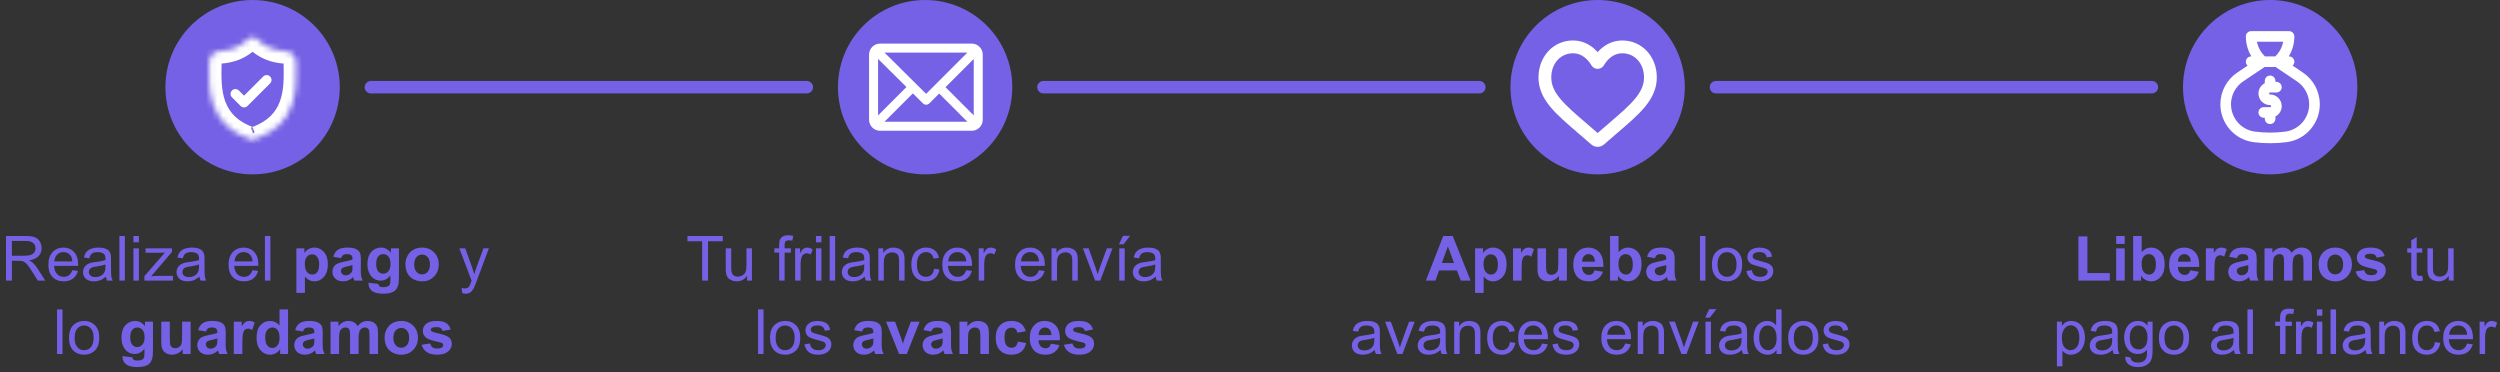<svg width="443" height="66" viewBox="0 0 443 66" fill="none" xmlns="http://www.w3.org/2000/svg">
<rect x="0" y="0" width="443" height="66" fill="#333333" stroke="none"/>
<line x1="184.897" y1="15.448" x2="262.138" y2="15.448" stroke="#7561E5" stroke-width="2.207" stroke-linecap="round"/>
<line x1="304.069" y1="15.448" x2="381.31" y2="15.448" stroke="#7561E5" stroke-width="2.207" stroke-linecap="round"/>
<line x1="65.724" y1="15.448" x2="142.965" y2="15.448" stroke="#7561E5" stroke-width="2.207" stroke-linecap="round"/>
<circle cx="163.931" cy="15.448" r="15.448" fill="#7561E5"/>
<path fill-rule="evenodd" clip-rule="evenodd" d="M155.953 7.724C154.877 7.724 154 8.6 154 9.676V21.22C154 22.293 154.873 23.172 155.953 23.172H172.191C173.263 23.172 174.143 22.3 174.143 21.22V9.676C174.143 8.604 173.27 7.724 172.191 7.724H155.953ZM164.108 16.631L156.733 9.32H171.419L164.108 16.631ZM155.596 20.448V10.44L160.622 15.422L155.596 20.448ZM172.547 20.448L167.547 15.448L172.547 10.448V20.448ZM156.724 21.577L161.755 16.546L163.548 18.324C163.86 18.633 164.364 18.632 164.674 18.321L166.419 16.577L171.419 21.577H156.724Z" fill="white"/>
<circle cx="283.103" cy="15.448" r="15.448" fill="#7561E5"/>
<path d="M283.103 25.468C282.821 25.468 282.548 25.365 282.336 25.178C281.533 24.473 280.76 23.811 280.077 23.227L280.074 23.224C278.073 21.512 276.345 20.033 275.142 18.577C273.798 16.948 273.172 15.405 273.172 13.718C273.172 12.079 273.732 10.567 274.748 9.461C275.776 8.341 277.187 7.724 278.721 7.724C279.867 7.724 280.917 8.088 281.842 8.806C282.308 9.168 282.731 9.612 283.103 10.129C283.476 9.612 283.899 9.168 284.365 8.806C285.289 8.088 286.339 7.724 287.486 7.724C289.02 7.724 290.431 8.341 291.459 9.461C292.475 10.567 293.034 12.079 293.034 13.718C293.034 15.405 292.409 16.948 291.065 18.577C289.862 20.033 288.134 21.512 286.134 23.224C285.45 23.809 284.675 24.472 283.871 25.178C283.659 25.365 283.386 25.468 283.103 25.468ZM278.721 8.892C277.516 8.892 276.409 9.375 275.603 10.252C274.786 11.143 274.336 12.373 274.336 13.718C274.336 15.136 274.861 16.405 276.038 17.831C277.176 19.21 278.868 20.658 280.828 22.335L280.832 22.338C281.517 22.925 282.293 23.589 283.102 24.299C283.915 23.588 284.693 22.922 285.379 22.335C287.339 20.658 289.031 19.21 290.169 17.831C291.346 16.405 291.871 15.136 291.871 13.718C291.871 12.373 291.421 11.143 290.603 10.252C289.798 9.375 288.691 8.892 287.486 8.892C286.603 8.892 285.792 9.174 285.077 9.73C284.439 10.225 283.995 10.852 283.734 11.29C283.6 11.515 283.364 11.65 283.103 11.65C282.842 11.65 282.606 11.515 282.472 11.29C282.212 10.852 281.768 10.225 281.13 9.73C280.414 9.174 279.604 8.892 278.721 8.892Z" fill="white" stroke="white" stroke-width="1.103"/>
<path d="M1.061 49.724V41.825H4.564C5.268 41.825 5.803 41.897 6.169 42.041C6.536 42.181 6.828 42.431 7.047 42.79C7.267 43.149 7.376 43.546 7.376 43.981C7.376 44.541 7.195 45.013 6.832 45.398C6.469 45.782 5.909 46.026 5.151 46.13C5.427 46.263 5.638 46.394 5.781 46.524C6.087 46.804 6.376 47.154 6.649 47.574L8.023 49.724H6.708L5.663 48.081C5.357 47.607 5.106 47.244 4.908 46.992C4.711 46.741 4.533 46.565 4.375 46.464C4.221 46.364 4.062 46.294 3.901 46.254C3.782 46.229 3.588 46.217 3.319 46.217H2.107V49.724H1.061ZM2.107 45.311H4.353C4.831 45.311 5.205 45.263 5.474 45.166C5.744 45.065 5.948 44.907 6.088 44.692C6.228 44.473 6.298 44.236 6.298 43.981C6.298 43.607 6.162 43.3 5.889 43.059C5.62 42.819 5.192 42.698 4.607 42.698H2.107V45.311ZM12.812 47.881L13.815 48.005C13.657 48.591 13.364 49.045 12.936 49.368C12.509 49.692 11.963 49.853 11.299 49.853C10.462 49.853 9.797 49.597 9.305 49.083C8.816 48.566 8.572 47.842 8.572 46.912C8.572 45.949 8.82 45.202 9.316 44.67C9.811 44.139 10.454 43.873 11.245 43.873C12.01 43.873 12.635 44.133 13.12 44.654C13.604 45.175 13.847 45.908 13.847 46.852C13.847 46.91 13.845 46.996 13.842 47.111H9.574C9.61 47.74 9.788 48.221 10.108 48.555C10.427 48.889 10.826 49.056 11.304 49.056C11.659 49.056 11.963 48.963 12.214 48.776C12.466 48.589 12.665 48.291 12.812 47.881ZM9.628 46.314H12.823C12.78 45.832 12.658 45.471 12.457 45.231C12.148 44.857 11.748 44.67 11.255 44.67C10.81 44.67 10.435 44.819 10.129 45.117C9.828 45.416 9.661 45.814 9.628 46.314ZM18.772 49.018C18.412 49.324 18.066 49.539 17.732 49.665C17.401 49.791 17.046 49.853 16.665 49.853C16.036 49.853 15.553 49.701 15.216 49.395C14.878 49.087 14.709 48.693 14.709 48.215C14.709 47.935 14.772 47.68 14.898 47.45C15.027 47.217 15.194 47.03 15.399 46.89C15.607 46.75 15.841 46.644 16.099 46.572C16.29 46.522 16.577 46.473 16.961 46.427C17.744 46.333 18.321 46.222 18.691 46.093C18.694 45.96 18.696 45.875 18.696 45.839C18.696 45.444 18.605 45.166 18.421 45.004C18.174 44.785 17.805 44.676 17.317 44.676C16.861 44.676 16.523 44.756 16.304 44.918C16.088 45.076 15.928 45.358 15.824 45.764L14.876 45.635C14.962 45.229 15.104 44.902 15.302 44.654C15.499 44.403 15.785 44.211 16.158 44.078C16.532 43.941 16.965 43.873 17.457 43.873C17.945 43.873 18.342 43.93 18.648 44.045C18.953 44.16 19.177 44.306 19.321 44.482C19.465 44.654 19.565 44.873 19.623 45.139C19.655 45.304 19.671 45.602 19.671 46.033V47.327C19.671 48.228 19.691 48.799 19.731 49.04C19.774 49.277 19.856 49.505 19.978 49.724H18.965C18.865 49.523 18.8 49.288 18.772 49.018ZM18.691 46.852C18.339 46.996 17.811 47.118 17.107 47.219C16.708 47.276 16.426 47.341 16.261 47.413C16.096 47.484 15.968 47.59 15.878 47.731C15.788 47.867 15.743 48.02 15.743 48.189C15.743 48.447 15.841 48.663 16.035 48.835C16.232 49.008 16.519 49.094 16.897 49.094C17.27 49.094 17.602 49.013 17.893 48.851C18.184 48.686 18.398 48.462 18.535 48.178C18.639 47.959 18.691 47.635 18.691 47.208V46.852ZM21.158 49.724V41.825H22.128V49.724H21.158ZM23.642 42.941V41.825H24.612V42.941H23.642ZM23.642 49.724V44.002H24.612V49.724H23.642ZM25.582 49.724V48.938L29.224 44.756C28.811 44.778 28.447 44.789 28.13 44.789H25.797V44.002H30.474V44.643L27.376 48.275L26.778 48.938C27.213 48.905 27.62 48.889 28.001 48.889H30.647V49.724H25.582ZM35.345 49.018C34.986 49.324 34.639 49.539 34.305 49.665C33.974 49.791 33.619 49.853 33.238 49.853C32.61 49.853 32.126 49.701 31.789 49.395C31.451 49.087 31.282 48.693 31.282 48.215C31.282 47.935 31.345 47.68 31.471 47.45C31.6 47.217 31.767 47.03 31.972 46.89C32.18 46.75 32.414 46.644 32.672 46.572C32.863 46.522 33.15 46.473 33.535 46.427C34.318 46.333 34.894 46.222 35.264 46.093C35.268 45.96 35.269 45.875 35.269 45.839C35.269 45.444 35.178 45.166 34.995 45.004C34.747 44.785 34.379 44.676 33.89 44.676C33.434 44.676 33.096 44.756 32.877 44.918C32.662 45.076 32.502 45.358 32.398 45.764L31.449 45.635C31.536 45.229 31.677 44.902 31.875 44.654C32.073 44.403 32.358 44.211 32.732 44.078C33.105 43.941 33.538 43.873 34.03 43.873C34.519 43.873 34.916 43.93 35.221 44.045C35.526 44.16 35.751 44.306 35.894 44.482C36.038 44.654 36.139 44.873 36.196 45.139C36.228 45.304 36.245 45.602 36.245 46.033V47.327C36.245 48.228 36.264 48.799 36.304 49.04C36.347 49.277 36.43 49.505 36.552 49.724H35.539C35.438 49.523 35.374 49.288 35.345 49.018ZM35.264 46.852C34.912 46.996 34.384 47.118 33.68 47.219C33.281 47.276 32.999 47.341 32.834 47.413C32.669 47.484 32.541 47.59 32.452 47.731C32.362 47.867 32.317 48.02 32.317 48.189C32.317 48.447 32.414 48.663 32.608 48.835C32.805 49.008 33.093 49.094 33.47 49.094C33.843 49.094 34.176 49.013 34.467 48.851C34.758 48.686 34.971 48.462 35.108 48.178C35.212 47.959 35.264 47.635 35.264 47.208V46.852ZM44.741 47.881L45.743 48.005C45.586 48.591 45.293 49.045 44.865 49.368C44.438 49.692 43.892 49.853 43.227 49.853C42.39 49.853 41.726 49.597 41.234 49.083C40.745 48.566 40.501 47.842 40.501 46.912C40.501 45.949 40.749 45.202 41.245 44.67C41.74 44.139 42.383 43.873 43.173 43.873C43.939 43.873 44.564 44.133 45.048 44.654C45.533 45.175 45.776 45.908 45.776 46.852C45.776 46.91 45.774 46.996 45.77 47.111H41.503C41.539 47.74 41.717 48.221 42.037 48.555C42.356 48.889 42.755 49.056 43.233 49.056C43.588 49.056 43.892 48.963 44.143 48.776C44.395 48.589 44.594 48.291 44.741 47.881ZM41.557 46.314H44.752C44.709 45.832 44.587 45.471 44.386 45.231C44.077 44.857 43.676 44.67 43.184 44.67C42.739 44.67 42.364 44.819 42.058 45.117C41.757 45.416 41.589 45.814 41.557 46.314ZM46.945 49.724V41.825H47.915V49.724H46.945ZM52.516 44.002H53.928V44.843C54.111 44.555 54.359 44.322 54.671 44.142C54.984 43.963 55.331 43.873 55.711 43.873C56.376 43.873 56.94 44.133 57.403 44.654C57.866 45.175 58.098 45.901 58.098 46.831C58.098 47.786 57.865 48.53 57.398 49.061C56.931 49.589 56.365 49.853 55.7 49.853C55.384 49.853 55.097 49.791 54.838 49.665C54.583 49.539 54.314 49.324 54.03 49.018V51.901H52.516V44.002ZM54.014 46.766C54.014 47.409 54.142 47.885 54.397 48.194C54.652 48.499 54.962 48.652 55.329 48.652C55.681 48.652 55.973 48.512 56.207 48.232C56.44 47.948 56.557 47.484 56.557 46.842C56.557 46.242 56.437 45.796 56.196 45.505C55.956 45.214 55.657 45.069 55.302 45.069C54.932 45.069 54.625 45.213 54.38 45.5C54.136 45.784 54.014 46.206 54.014 46.766ZM60.436 45.748L59.062 45.5C59.217 44.947 59.483 44.537 59.86 44.272C60.237 44.006 60.797 43.873 61.541 43.873C62.216 43.873 62.719 43.954 63.05 44.115C63.38 44.273 63.612 44.476 63.745 44.724C63.881 44.968 63.949 45.419 63.949 46.077L63.933 47.844C63.933 48.347 63.956 48.718 64.003 48.959C64.053 49.196 64.145 49.451 64.278 49.724H62.78C62.741 49.623 62.692 49.474 62.635 49.277C62.61 49.187 62.592 49.128 62.581 49.099C62.322 49.351 62.046 49.539 61.751 49.665C61.456 49.791 61.142 49.853 60.808 49.853C60.219 49.853 59.754 49.694 59.413 49.374C59.075 49.054 58.906 48.65 58.906 48.162C58.906 47.838 58.983 47.551 59.138 47.3C59.292 47.044 59.508 46.851 59.785 46.718C60.065 46.581 60.467 46.463 60.991 46.362C61.699 46.229 62.189 46.105 62.462 45.99V45.839C62.462 45.548 62.39 45.342 62.247 45.22C62.103 45.094 61.832 45.031 61.433 45.031C61.164 45.031 60.954 45.085 60.803 45.193C60.652 45.297 60.53 45.482 60.436 45.748ZM62.462 46.976C62.268 47.041 61.961 47.118 61.541 47.208C61.121 47.298 60.846 47.386 60.717 47.472C60.519 47.612 60.42 47.79 60.42 48.005C60.42 48.217 60.499 48.401 60.657 48.555C60.815 48.709 61.017 48.787 61.261 48.787C61.534 48.787 61.794 48.697 62.042 48.517C62.225 48.381 62.346 48.214 62.403 48.016C62.443 47.887 62.462 47.641 62.462 47.278V46.976ZM65.307 50.101L67.037 50.311C67.065 50.513 67.132 50.651 67.236 50.726C67.38 50.834 67.606 50.888 67.915 50.888C68.31 50.888 68.606 50.829 68.804 50.71C68.937 50.631 69.037 50.504 69.106 50.328C69.152 50.202 69.176 49.97 69.176 49.633V48.797C68.723 49.415 68.152 49.724 67.462 49.724C66.694 49.724 66.085 49.399 65.636 48.749C65.284 48.235 65.108 47.596 65.108 46.831C65.108 45.872 65.338 45.139 65.797 44.633C66.261 44.126 66.835 43.873 67.522 43.873C68.229 43.873 68.813 44.184 69.273 44.805V44.002H70.69V49.137C70.69 49.812 70.634 50.317 70.523 50.651C70.411 50.985 70.255 51.247 70.054 51.438C69.853 51.628 69.583 51.777 69.246 51.885C68.912 51.992 68.488 52.046 67.974 52.046C67.004 52.046 66.316 51.879 65.911 51.545C65.505 51.215 65.302 50.794 65.302 50.285C65.302 50.234 65.303 50.173 65.307 50.101ZM66.659 46.745C66.659 47.352 66.776 47.797 67.01 48.081C67.247 48.361 67.538 48.501 67.882 48.501C68.252 48.501 68.565 48.357 68.82 48.07C69.075 47.779 69.203 47.35 69.203 46.782C69.203 46.19 69.081 45.75 68.836 45.462C68.592 45.175 68.283 45.031 67.909 45.031C67.547 45.031 67.247 45.173 67.01 45.457C66.776 45.737 66.659 46.166 66.659 46.745ZM71.843 46.782C71.843 46.279 71.967 45.793 72.214 45.322C72.462 44.852 72.812 44.492 73.265 44.245C73.721 43.997 74.23 43.873 74.79 43.873C75.656 43.873 76.365 44.155 76.918 44.719C77.471 45.279 77.748 45.989 77.748 46.847C77.748 47.713 77.468 48.431 76.907 49.002C76.351 49.57 75.648 49.853 74.801 49.853C74.276 49.853 73.775 49.735 73.297 49.498C72.823 49.261 72.462 48.914 72.214 48.458C71.967 47.998 71.843 47.44 71.843 46.782ZM73.394 46.863C73.394 47.431 73.529 47.865 73.799 48.167C74.068 48.469 74.4 48.62 74.795 48.62C75.19 48.62 75.521 48.469 75.787 48.167C76.056 47.865 76.191 47.427 76.191 46.852C76.191 46.292 76.056 45.861 75.787 45.559C75.521 45.258 75.19 45.107 74.795 45.107C74.4 45.107 74.068 45.258 73.799 45.559C73.529 45.861 73.394 46.296 73.394 46.863ZM81.902 51.928L81.794 51.017C82.006 51.075 82.191 51.103 82.349 51.103C82.565 51.103 82.737 51.068 82.866 50.996C82.996 50.924 83.102 50.823 83.184 50.694C83.245 50.597 83.344 50.356 83.481 49.972C83.499 49.918 83.527 49.839 83.567 49.735L81.395 44.002H82.441L83.632 47.316C83.786 47.736 83.924 48.178 84.046 48.641C84.158 48.196 84.291 47.761 84.445 47.337L85.668 44.002H86.638L84.461 49.821C84.228 50.45 84.046 50.883 83.917 51.12C83.745 51.439 83.547 51.673 83.324 51.82C83.102 51.971 82.836 52.046 82.527 52.046C82.34 52.046 82.132 52.007 81.902 51.928ZM10.108 62.724V54.825H11.078V62.724H10.108ZM12.225 59.863C12.225 58.803 12.52 58.019 13.109 57.509C13.601 57.085 14.201 56.873 14.908 56.873C15.695 56.873 16.338 57.131 16.837 57.649C17.337 58.162 17.586 58.873 17.586 59.782C17.586 60.519 17.475 61.099 17.252 61.523C17.033 61.943 16.712 62.27 16.288 62.503C15.867 62.737 15.408 62.853 14.908 62.853C14.107 62.853 13.459 62.597 12.963 62.083C12.471 61.569 12.225 60.829 12.225 59.863ZM13.222 59.863C13.222 60.596 13.382 61.145 13.701 61.512C14.021 61.875 14.424 62.056 14.908 62.056C15.39 62.056 15.79 61.873 16.11 61.506C16.43 61.14 16.589 60.581 16.589 59.831C16.589 59.123 16.428 58.588 16.105 58.225C15.785 57.859 15.386 57.676 14.908 57.676C14.424 57.676 14.021 57.857 13.701 58.22C13.382 58.583 13.222 59.13 13.222 59.863ZM21.724 63.101L23.454 63.311C23.482 63.513 23.549 63.651 23.653 63.726C23.797 63.834 24.023 63.888 24.332 63.888C24.727 63.888 25.023 63.829 25.221 63.71C25.354 63.631 25.454 63.504 25.523 63.328C25.569 63.202 25.593 62.97 25.593 62.633V61.797C25.14 62.415 24.569 62.724 23.879 62.724C23.111 62.724 22.502 62.399 22.053 61.749C21.701 61.235 21.525 60.596 21.525 59.831C21.525 58.872 21.755 58.139 22.214 57.633C22.678 57.126 23.253 56.873 23.939 56.873C24.646 56.873 25.23 57.184 25.69 57.805V57.002H27.107V62.137C27.107 62.812 27.051 63.317 26.94 63.651C26.828 63.985 26.672 64.247 26.471 64.438C26.27 64.628 26 64.777 25.663 64.885C25.329 64.992 24.905 65.046 24.391 65.046C23.421 65.046 22.733 64.879 22.328 64.545C21.922 64.215 21.719 63.794 21.719 63.285C21.719 63.234 21.721 63.173 21.724 63.101ZM23.076 59.745C23.076 60.352 23.193 60.797 23.427 61.081C23.664 61.361 23.955 61.501 24.3 61.501C24.669 61.501 24.982 61.357 25.237 61.07C25.492 60.779 25.62 60.35 25.62 59.782C25.62 59.19 25.497 58.75 25.253 58.462C25.009 58.175 24.7 58.031 24.326 58.031C23.964 58.031 23.664 58.173 23.427 58.457C23.193 58.737 23.076 59.166 23.076 59.745ZM32.376 62.724V61.867C32.168 62.173 31.893 62.413 31.552 62.589C31.214 62.765 30.857 62.853 30.48 62.853C30.095 62.853 29.75 62.769 29.445 62.6C29.14 62.431 28.919 62.194 28.782 61.889C28.646 61.584 28.578 61.162 28.578 60.623V57.002H30.092V59.631C30.092 60.436 30.119 60.93 30.172 61.113C30.23 61.293 30.332 61.436 30.48 61.544C30.627 61.648 30.814 61.7 31.04 61.7C31.299 61.7 31.53 61.63 31.735 61.49C31.94 61.347 32.08 61.171 32.155 60.962C32.231 60.75 32.268 60.235 32.268 59.416V57.002H33.782V62.724H32.376ZM36.487 58.748L35.113 58.5C35.268 57.947 35.533 57.537 35.911 57.272C36.288 57.006 36.848 56.873 37.592 56.873C38.267 56.873 38.77 56.954 39.1 57.115C39.431 57.273 39.662 57.476 39.795 57.724C39.932 57.968 40 58.419 40 59.077L39.984 60.844C39.984 61.347 40.007 61.718 40.054 61.959C40.104 62.196 40.196 62.451 40.329 62.724H38.831C38.791 62.623 38.743 62.474 38.685 62.277C38.66 62.187 38.642 62.128 38.632 62.099C38.373 62.351 38.096 62.539 37.802 62.665C37.507 62.791 37.193 62.853 36.859 62.853C36.27 62.853 35.805 62.694 35.463 62.374C35.126 62.054 34.957 61.65 34.957 61.162C34.957 60.838 35.034 60.551 35.189 60.3C35.343 60.044 35.559 59.851 35.835 59.718C36.115 59.581 36.518 59.463 37.042 59.362C37.75 59.229 38.24 59.105 38.513 58.99V58.839C38.513 58.548 38.441 58.342 38.297 58.22C38.154 58.094 37.883 58.031 37.484 58.031C37.214 58.031 37.004 58.085 36.853 58.193C36.703 58.297 36.581 58.482 36.487 58.748ZM38.513 59.976C38.319 60.041 38.012 60.118 37.592 60.208C37.171 60.298 36.897 60.386 36.767 60.472C36.57 60.612 36.471 60.79 36.471 61.005C36.471 61.217 36.55 61.401 36.708 61.555C36.866 61.709 37.067 61.787 37.311 61.787C37.584 61.787 37.845 61.697 38.093 61.517C38.276 61.381 38.396 61.214 38.454 61.016C38.493 60.887 38.513 60.641 38.513 60.278V59.976ZM42.947 62.724H41.433V57.002H42.839V57.816C43.08 57.431 43.296 57.178 43.486 57.056C43.68 56.934 43.899 56.873 44.143 56.873C44.488 56.873 44.82 56.968 45.14 57.158L44.671 58.478C44.416 58.313 44.179 58.231 43.96 58.231C43.748 58.231 43.569 58.29 43.421 58.408C43.274 58.523 43.157 58.733 43.071 59.039C42.989 59.344 42.947 59.983 42.947 60.957V62.724ZM51.045 62.724H49.639V61.884C49.406 62.211 49.129 62.455 48.809 62.616C48.493 62.774 48.173 62.853 47.85 62.853C47.193 62.853 46.629 62.589 46.158 62.061C45.691 61.53 45.458 60.79 45.458 59.842C45.458 58.872 45.686 58.135 46.142 57.633C46.598 57.126 47.175 56.873 47.872 56.873C48.511 56.873 49.064 57.139 49.531 57.67V54.825H51.045V62.724ZM47.004 59.739C47.004 60.35 47.089 60.792 47.258 61.065C47.502 61.46 47.843 61.657 48.281 61.657C48.63 61.657 48.926 61.51 49.17 61.215C49.414 60.917 49.537 60.474 49.537 59.885C49.537 59.227 49.418 58.755 49.181 58.468C48.944 58.177 48.64 58.031 48.27 58.031C47.911 58.031 47.61 58.175 47.365 58.462C47.125 58.746 47.004 59.172 47.004 59.739ZM53.675 58.748L52.301 58.5C52.455 57.947 52.721 57.537 53.098 57.272C53.475 57.006 54.036 56.873 54.779 56.873C55.454 56.873 55.957 56.954 56.288 57.115C56.618 57.273 56.85 57.476 56.983 57.724C57.119 57.968 57.188 58.419 57.188 59.077L57.171 60.844C57.171 61.347 57.195 61.718 57.241 61.959C57.292 62.196 57.383 62.451 57.516 62.724H56.018C55.979 62.623 55.93 62.474 55.873 62.277C55.848 62.187 55.83 62.128 55.819 62.099C55.56 62.351 55.284 62.539 54.989 62.665C54.695 62.791 54.38 62.853 54.046 62.853C53.457 62.853 52.992 62.694 52.651 62.374C52.313 62.054 52.144 61.65 52.144 61.162C52.144 60.838 52.222 60.551 52.376 60.3C52.531 60.044 52.746 59.851 53.023 59.718C53.303 59.581 53.705 59.463 54.23 59.362C54.937 59.229 55.427 59.105 55.7 58.99V58.839C55.7 58.548 55.629 58.342 55.485 58.22C55.341 58.094 55.07 58.031 54.671 58.031C54.402 58.031 54.192 58.085 54.041 58.193C53.89 58.297 53.768 58.482 53.675 58.748ZM55.7 59.976C55.507 60.041 55.199 60.118 54.779 60.208C54.359 60.298 54.084 60.386 53.955 60.472C53.757 60.612 53.658 60.79 53.658 61.005C53.658 61.217 53.737 61.401 53.895 61.555C54.053 61.709 54.255 61.787 54.499 61.787C54.772 61.787 55.032 61.697 55.28 61.517C55.463 61.381 55.584 61.214 55.641 61.016C55.681 60.887 55.7 60.641 55.7 60.278V59.976ZM58.572 57.002H59.968V57.783C60.467 57.176 61.061 56.873 61.751 56.873C62.117 56.873 62.435 56.948 62.705 57.099C62.974 57.25 63.195 57.478 63.367 57.783C63.619 57.478 63.89 57.25 64.181 57.099C64.472 56.948 64.783 56.873 65.113 56.873C65.533 56.873 65.889 56.959 66.18 57.131C66.471 57.3 66.688 57.55 66.832 57.88C66.936 58.125 66.988 58.52 66.988 59.066V62.724H65.474V59.454C65.474 58.886 65.422 58.52 65.318 58.355C65.178 58.139 64.962 58.031 64.671 58.031C64.459 58.031 64.26 58.096 64.073 58.225C63.886 58.355 63.752 58.545 63.669 58.796C63.587 59.044 63.545 59.438 63.545 59.976V62.724H62.031V59.588C62.031 59.032 62.004 58.672 61.95 58.511C61.897 58.349 61.812 58.229 61.697 58.15C61.586 58.071 61.433 58.031 61.239 58.031C61.006 58.031 60.796 58.094 60.609 58.22C60.422 58.346 60.287 58.527 60.205 58.764C60.126 59.001 60.086 59.394 60.086 59.944V62.724H58.572V57.002ZM68.152 59.782C68.152 59.279 68.276 58.793 68.524 58.322C68.772 57.852 69.122 57.492 69.574 57.245C70.031 56.997 70.539 56.873 71.099 56.873C71.965 56.873 72.674 57.155 73.227 57.719C73.781 58.279 74.057 58.989 74.057 59.847C74.057 60.713 73.777 61.431 73.217 62.002C72.66 62.57 71.958 62.853 71.11 62.853C70.585 62.853 70.084 62.735 69.607 62.498C69.132 62.261 68.772 61.914 68.524 61.458C68.276 60.998 68.152 60.44 68.152 59.782ZM69.704 59.863C69.704 60.431 69.838 60.865 70.108 61.167C70.377 61.469 70.709 61.62 71.105 61.62C71.5 61.62 71.83 61.469 72.096 61.167C72.365 60.865 72.5 60.427 72.5 59.852C72.5 59.292 72.365 58.861 72.096 58.559C71.83 58.258 71.5 58.107 71.105 58.107C70.709 58.107 70.377 58.258 70.108 58.559C69.838 58.861 69.704 59.296 69.704 59.863ZM74.714 61.092L76.234 60.86C76.299 61.154 76.43 61.379 76.627 61.533C76.825 61.684 77.101 61.76 77.457 61.76C77.848 61.76 78.143 61.688 78.341 61.544C78.473 61.444 78.54 61.309 78.54 61.14C78.54 61.025 78.504 60.93 78.432 60.855C78.357 60.783 78.188 60.716 77.926 60.655C76.704 60.386 75.93 60.14 75.603 59.917C75.151 59.608 74.925 59.179 74.925 58.629C74.925 58.134 75.12 57.717 75.512 57.379C75.903 57.042 76.51 56.873 77.333 56.873C78.116 56.873 78.698 57 79.079 57.255C79.459 57.51 79.722 57.888 79.865 58.387L78.438 58.651C78.376 58.428 78.26 58.258 78.087 58.139C77.918 58.02 77.676 57.961 77.36 57.961C76.961 57.961 76.676 58.017 76.503 58.128C76.388 58.207 76.331 58.31 76.331 58.435C76.331 58.543 76.381 58.635 76.482 58.71C76.618 58.811 77.089 58.953 77.893 59.136C78.701 59.319 79.265 59.543 79.585 59.809C79.901 60.079 80.059 60.454 80.059 60.935C80.059 61.46 79.84 61.91 79.402 62.288C78.964 62.665 78.315 62.853 77.457 62.853C76.677 62.853 76.06 62.695 75.603 62.379C75.151 62.063 74.855 61.634 74.714 61.092Z" fill="#7561E5"/>
<path d="M260.589 49.724H258.855L258.165 47.93H255.008L254.356 49.724H252.664L255.74 41.825H257.427L260.589 49.724ZM257.653 46.599L256.565 43.668L255.498 46.599H257.653ZM261.387 44.002H262.799V44.843C262.982 44.555 263.23 44.322 263.542 44.142C263.855 43.963 264.201 43.873 264.582 43.873C265.246 43.873 265.81 44.133 266.274 44.654C266.737 45.175 266.969 45.901 266.969 46.831C266.969 47.786 266.735 48.53 266.268 49.061C265.801 49.589 265.236 49.853 264.571 49.853C264.255 49.853 263.968 49.791 263.709 49.665C263.454 49.539 263.185 49.324 262.901 49.018V51.901H261.387V44.002ZM262.885 46.766C262.885 47.409 263.012 47.885 263.267 48.194C263.522 48.499 263.833 48.652 264.199 48.652C264.551 48.652 264.844 48.512 265.078 48.232C265.311 47.948 265.428 47.484 265.428 46.842C265.428 46.242 265.307 45.796 265.067 45.505C264.826 45.214 264.528 45.069 264.172 45.069C263.802 45.069 263.495 45.213 263.251 45.5C263.007 45.784 262.885 46.206 262.885 46.766ZM269.625 49.724H268.111V44.002H269.517V44.816C269.758 44.431 269.973 44.178 270.164 44.056C270.358 43.934 270.577 43.873 270.821 43.873C271.166 43.873 271.498 43.968 271.818 44.158L271.349 45.478C271.094 45.313 270.857 45.231 270.638 45.231C270.426 45.231 270.246 45.29 270.099 45.408C269.952 45.523 269.835 45.733 269.749 46.039C269.666 46.344 269.625 46.983 269.625 47.957V49.724ZM276.241 49.724V48.867C276.033 49.173 275.758 49.413 275.417 49.589C275.079 49.765 274.722 49.853 274.345 49.853C273.961 49.853 273.616 49.769 273.31 49.6C273.005 49.431 272.784 49.194 272.648 48.889C272.511 48.584 272.443 48.162 272.443 47.623V44.002H273.957V46.631C273.957 47.436 273.984 47.93 274.038 48.113C274.095 48.293 274.198 48.436 274.345 48.544C274.492 48.648 274.679 48.7 274.905 48.7C275.164 48.7 275.395 48.63 275.6 48.49C275.805 48.347 275.945 48.171 276.02 47.962C276.096 47.75 276.134 47.235 276.134 46.416V44.002H277.648V49.724H276.241ZM282.534 47.903L284.043 48.156C283.849 48.709 283.542 49.131 283.122 49.422C282.705 49.71 282.182 49.853 281.554 49.853C280.559 49.853 279.823 49.528 279.345 48.878C278.968 48.357 278.779 47.7 278.779 46.906C278.779 45.958 279.027 45.216 279.523 44.681C280.018 44.142 280.645 43.873 281.403 43.873C282.254 43.873 282.926 44.155 283.418 44.719C283.91 45.279 284.145 46.139 284.124 47.3H280.331C280.342 47.748 280.464 48.099 280.697 48.35C280.931 48.598 281.222 48.722 281.57 48.722C281.807 48.722 282.006 48.657 282.168 48.528C282.33 48.399 282.452 48.19 282.534 47.903ZM282.621 46.373C282.61 45.935 282.497 45.602 282.281 45.376C282.066 45.146 281.804 45.031 281.495 45.031C281.164 45.031 280.891 45.152 280.676 45.392C280.46 45.633 280.354 45.96 280.358 46.373H282.621ZM285.299 49.724V41.825H286.813V44.67C287.279 44.139 287.833 43.873 288.472 43.873C289.169 43.873 289.745 44.126 290.202 44.633C290.658 45.135 290.886 45.859 290.886 46.804C290.886 47.781 290.652 48.533 290.185 49.061C289.722 49.589 289.158 49.853 288.494 49.853C288.167 49.853 287.843 49.773 287.524 49.611C287.208 49.446 286.935 49.203 286.705 48.884V49.724H285.299ZM286.802 46.739C286.802 47.332 286.895 47.77 287.082 48.054C287.344 48.456 287.693 48.657 288.127 48.657C288.461 48.657 288.745 48.515 288.978 48.232C289.216 47.944 289.334 47.493 289.334 46.879C289.334 46.226 289.216 45.755 288.978 45.468C288.741 45.177 288.438 45.031 288.068 45.031C287.705 45.031 287.403 45.173 287.163 45.457C286.922 45.737 286.802 46.164 286.802 46.739ZM293.24 45.748L291.866 45.5C292.021 44.947 292.287 44.537 292.664 44.272C293.041 44.006 293.601 43.873 294.345 43.873C295.02 43.873 295.523 43.954 295.853 44.115C296.184 44.273 296.416 44.476 296.549 44.724C296.685 44.968 296.753 45.419 296.753 46.077L296.737 47.844C296.737 48.347 296.76 48.718 296.807 48.959C296.857 49.196 296.949 49.451 297.082 49.724H295.584C295.545 49.623 295.496 49.474 295.439 49.277C295.413 49.187 295.395 49.128 295.385 49.099C295.126 49.351 294.85 49.539 294.555 49.665C294.26 49.791 293.946 49.853 293.612 49.853C293.023 49.853 292.558 49.694 292.217 49.374C291.879 49.054 291.71 48.65 291.71 48.162C291.71 47.838 291.787 47.551 291.942 47.3C292.096 47.044 292.312 46.851 292.588 46.718C292.869 46.581 293.271 46.463 293.795 46.362C294.503 46.229 294.993 46.105 295.266 45.99V45.839C295.266 45.548 295.194 45.342 295.051 45.22C294.907 45.094 294.636 45.031 294.237 45.031C293.968 45.031 293.758 45.085 293.607 45.193C293.456 45.297 293.334 45.482 293.24 45.748ZM295.266 46.976C295.072 47.041 294.765 47.118 294.345 47.208C293.925 47.298 293.65 47.386 293.52 47.472C293.323 47.612 293.224 47.79 293.224 48.005C293.224 48.217 293.303 48.401 293.461 48.555C293.619 48.709 293.82 48.787 294.065 48.787C294.338 48.787 294.598 48.697 294.846 48.517C295.029 48.381 295.149 48.214 295.207 48.016C295.246 47.887 295.266 47.641 295.266 47.278V46.976ZM301.236 49.724V41.825H302.206V49.724H301.236ZM303.353 46.863C303.353 45.803 303.648 45.019 304.237 44.509C304.729 44.085 305.329 43.873 306.037 43.873C306.823 43.873 307.466 44.131 307.966 44.649C308.465 45.162 308.714 45.873 308.714 46.782C308.714 47.519 308.603 48.099 308.38 48.523C308.161 48.943 307.84 49.27 307.416 49.503C306.996 49.737 306.536 49.853 306.037 49.853C305.236 49.853 304.587 49.597 304.092 49.083C303.6 48.569 303.353 47.829 303.353 46.863ZM304.35 46.863C304.35 47.596 304.51 48.145 304.83 48.512C305.149 48.875 305.552 49.056 306.037 49.056C306.518 49.056 306.918 48.873 307.238 48.506C307.558 48.14 307.718 47.581 307.718 46.831C307.718 46.123 307.556 45.588 307.233 45.225C306.913 44.859 306.514 44.676 306.037 44.676C305.552 44.676 305.149 44.857 304.83 45.22C304.51 45.583 304.35 46.13 304.35 46.863ZM309.469 48.016L310.428 47.865C310.482 48.25 310.631 48.544 310.875 48.749C311.123 48.954 311.468 49.056 311.909 49.056C312.355 49.056 312.685 48.966 312.901 48.787C313.116 48.603 313.224 48.39 313.224 48.145C313.224 47.926 313.129 47.754 312.939 47.628C312.806 47.542 312.475 47.432 311.947 47.3C311.236 47.12 310.742 46.965 310.466 46.836C310.193 46.703 309.984 46.522 309.841 46.292C309.7 46.059 309.63 45.802 309.63 45.522C309.63 45.267 309.688 45.031 309.803 44.816C309.921 44.597 310.081 44.415 310.282 44.272C310.433 44.16 310.638 44.067 310.897 43.991C311.159 43.912 311.439 43.873 311.737 43.873C312.186 43.873 312.579 43.938 312.917 44.067C313.258 44.196 313.51 44.372 313.671 44.595C313.833 44.814 313.944 45.108 314.005 45.478L313.057 45.608C313.014 45.313 312.888 45.083 312.68 44.918C312.475 44.753 312.184 44.67 311.807 44.67C311.362 44.67 311.044 44.744 310.853 44.891C310.663 45.038 310.568 45.211 310.568 45.408C310.568 45.534 310.607 45.647 310.686 45.748C310.765 45.852 310.889 45.938 311.058 46.006C311.155 46.042 311.441 46.125 311.915 46.254C312.601 46.438 313.079 46.588 313.348 46.707C313.621 46.822 313.835 46.991 313.989 47.213C314.144 47.436 314.221 47.713 314.221 48.043C314.221 48.366 314.126 48.672 313.935 48.959C313.749 49.243 313.477 49.464 313.122 49.622C312.766 49.776 312.364 49.853 311.915 49.853C311.171 49.853 310.604 49.699 310.212 49.39C309.824 49.081 309.577 48.623 309.469 48.016ZM243.612 62.018C243.253 62.324 242.906 62.539 242.572 62.665C242.242 62.791 241.886 62.853 241.505 62.853C240.877 62.853 240.394 62.701 240.056 62.395C239.718 62.087 239.55 61.693 239.55 61.215C239.55 60.935 239.612 60.68 239.738 60.45C239.867 60.217 240.034 60.03 240.239 59.89C240.448 59.75 240.681 59.644 240.94 59.572C241.13 59.522 241.417 59.473 241.802 59.427C242.585 59.333 243.161 59.222 243.531 59.093C243.535 58.96 243.537 58.875 243.537 58.839C243.537 58.444 243.445 58.166 243.262 58.004C243.014 57.785 242.646 57.676 242.157 57.676C241.701 57.676 241.364 57.756 241.144 57.918C240.929 58.076 240.769 58.358 240.665 58.764L239.717 58.635C239.803 58.229 239.945 57.902 240.142 57.654C240.34 57.403 240.625 57.211 240.999 57.078C241.372 56.941 241.805 56.873 242.297 56.873C242.786 56.873 243.183 56.93 243.488 57.045C243.793 57.16 244.018 57.306 244.162 57.482C244.305 57.654 244.406 57.873 244.463 58.139C244.496 58.304 244.512 58.602 244.512 59.033V60.327C244.512 61.228 244.532 61.799 244.571 62.04C244.614 62.277 244.697 62.505 244.819 62.724H243.806C243.705 62.523 243.641 62.288 243.612 62.018ZM243.531 59.852C243.179 59.996 242.651 60.118 241.947 60.219C241.549 60.276 241.267 60.341 241.101 60.413C240.936 60.484 240.809 60.59 240.719 60.731C240.629 60.867 240.584 61.02 240.584 61.189C240.584 61.447 240.681 61.663 240.875 61.835C241.073 62.008 241.36 62.094 241.737 62.094C242.111 62.094 242.443 62.013 242.734 61.851C243.025 61.686 243.239 61.462 243.375 61.178C243.479 60.959 243.531 60.635 243.531 60.208V59.852ZM247.61 62.724L245.433 57.002H246.457L247.685 60.429C247.818 60.799 247.94 61.183 248.052 61.582C248.138 61.28 248.258 60.917 248.413 60.493L249.684 57.002H250.681L248.515 62.724H247.61ZM255.272 62.018C254.912 62.324 254.566 62.539 254.232 62.665C253.901 62.791 253.546 62.853 253.165 62.853C252.536 62.853 252.053 62.701 251.716 62.395C251.378 62.087 251.209 61.693 251.209 61.215C251.209 60.935 251.272 60.68 251.398 60.45C251.527 60.217 251.694 60.03 251.899 59.89C252.107 59.75 252.341 59.644 252.599 59.572C252.79 59.522 253.077 59.473 253.461 59.427C254.244 59.333 254.821 59.222 255.191 59.093C255.194 58.96 255.196 58.875 255.196 58.839C255.196 58.444 255.105 58.166 254.921 58.004C254.674 57.785 254.305 57.676 253.817 57.676C253.361 57.676 253.023 57.756 252.804 57.918C252.588 58.076 252.429 58.358 252.324 58.764L251.376 58.635C251.462 58.229 251.604 57.902 251.802 57.654C251.999 57.403 252.285 57.211 252.658 57.078C253.032 56.941 253.465 56.873 253.957 56.873C254.445 56.873 254.842 56.93 255.148 57.045C255.453 57.16 255.677 57.306 255.821 57.482C255.965 57.654 256.065 57.873 256.123 58.139C256.155 58.304 256.171 58.602 256.171 59.033V60.327C256.171 61.228 256.191 61.799 256.231 62.04C256.274 62.277 256.356 62.505 256.478 62.724H255.466C255.365 62.523 255.3 62.288 255.272 62.018ZM255.191 59.852C254.839 59.996 254.311 60.118 253.607 60.219C253.208 60.276 252.926 60.341 252.761 60.413C252.596 60.484 252.468 60.59 252.378 60.731C252.288 60.867 252.244 61.02 252.244 61.189C252.244 61.447 252.341 61.663 252.534 61.835C252.732 62.008 253.019 62.094 253.397 62.094C253.77 62.094 254.102 62.013 254.393 61.851C254.684 61.686 254.898 61.462 255.034 61.178C255.139 60.959 255.191 60.635 255.191 60.208V59.852ZM257.68 62.724V57.002H258.553V57.816C258.973 57.187 259.58 56.873 260.374 56.873C260.719 56.873 261.035 56.936 261.322 57.061C261.613 57.184 261.83 57.345 261.974 57.546C262.118 57.748 262.218 57.986 262.276 58.263C262.312 58.443 262.33 58.757 262.33 59.206V62.724H261.36V59.243C261.36 58.848 261.322 58.554 261.247 58.36C261.171 58.162 261.037 58.006 260.843 57.891C260.652 57.773 260.428 57.713 260.169 57.713C259.756 57.713 259.399 57.844 259.097 58.107C258.799 58.369 258.65 58.866 258.65 59.599V62.724H257.68ZM267.556 60.628L268.51 60.752C268.406 61.41 268.138 61.925 267.707 62.298C267.279 62.668 266.753 62.853 266.128 62.853C265.345 62.853 264.715 62.598 264.237 62.088C263.763 61.575 263.526 60.84 263.526 59.885C263.526 59.267 263.628 58.726 263.833 58.263C264.038 57.8 264.348 57.453 264.765 57.223C265.185 56.99 265.642 56.873 266.134 56.873C266.755 56.873 267.263 57.031 267.658 57.347C268.054 57.66 268.307 58.105 268.418 58.683L267.475 58.829C267.385 58.444 267.226 58.155 266.996 57.961C266.769 57.767 266.495 57.67 266.171 57.67C265.683 57.67 265.286 57.846 264.981 58.198C264.675 58.547 264.523 59.1 264.523 59.858C264.523 60.626 264.67 61.185 264.964 61.533C265.259 61.882 265.643 62.056 266.117 62.056C266.498 62.056 266.816 61.939 267.071 61.706C267.326 61.472 267.488 61.113 267.556 60.628ZM273.256 60.881L274.259 61.005C274.101 61.591 273.808 62.045 273.38 62.368C272.953 62.692 272.407 62.853 271.742 62.853C270.906 62.853 270.241 62.597 269.749 62.083C269.26 61.566 269.016 60.842 269.016 59.912C269.016 58.949 269.264 58.202 269.76 57.67C270.255 57.139 270.898 56.873 271.689 56.873C272.454 56.873 273.079 57.133 273.564 57.654C274.049 58.175 274.291 58.908 274.291 59.852C274.291 59.91 274.289 59.996 274.286 60.111H270.018C270.054 60.74 270.232 61.221 270.552 61.555C270.871 61.889 271.27 62.056 271.748 62.056C272.103 62.056 272.407 61.963 272.658 61.776C272.91 61.589 273.109 61.291 273.256 60.881ZM270.072 59.314H273.267C273.224 58.832 273.102 58.471 272.901 58.231C272.592 57.857 272.191 57.67 271.699 57.67C271.254 57.67 270.879 57.819 270.573 58.117C270.272 58.416 270.105 58.814 270.072 59.314ZM275.094 61.016L276.053 60.865C276.107 61.25 276.256 61.544 276.5 61.749C276.748 61.954 277.093 62.056 277.534 62.056C277.98 62.056 278.31 61.966 278.526 61.787C278.741 61.603 278.849 61.39 278.849 61.145C278.849 60.926 278.754 60.754 278.564 60.628C278.431 60.542 278.1 60.432 277.572 60.3C276.861 60.12 276.367 59.965 276.091 59.836C275.818 59.703 275.609 59.522 275.466 59.292C275.325 59.059 275.255 58.802 275.255 58.522C275.255 58.267 275.313 58.031 275.428 57.816C275.546 57.597 275.706 57.415 275.907 57.272C276.058 57.16 276.263 57.067 276.522 56.991C276.784 56.912 277.064 56.873 277.362 56.873C277.811 56.873 278.204 56.938 278.542 57.067C278.883 57.196 279.135 57.372 279.296 57.595C279.458 57.814 279.569 58.108 279.63 58.478L278.682 58.608C278.639 58.313 278.513 58.083 278.305 57.918C278.1 57.753 277.809 57.67 277.432 57.67C276.987 57.67 276.669 57.744 276.478 57.891C276.288 58.038 276.193 58.211 276.193 58.408C276.193 58.534 276.232 58.647 276.311 58.748C276.39 58.852 276.514 58.938 276.683 59.006C276.78 59.042 277.066 59.125 277.54 59.254C278.226 59.438 278.704 59.588 278.973 59.707C279.246 59.822 279.46 59.991 279.614 60.213C279.769 60.436 279.846 60.713 279.846 61.043C279.846 61.366 279.751 61.672 279.56 61.959C279.374 62.243 279.102 62.464 278.747 62.622C278.391 62.776 277.989 62.853 277.54 62.853C276.796 62.853 276.229 62.699 275.837 62.39C275.449 62.081 275.202 61.623 275.094 61.016ZM287.987 60.881L288.989 61.005C288.831 61.591 288.538 62.045 288.111 62.368C287.684 62.692 287.138 62.853 286.473 62.853C285.636 62.853 284.972 62.597 284.48 62.083C283.991 61.566 283.747 60.842 283.747 59.912C283.747 58.949 283.995 58.202 284.49 57.67C284.986 57.139 285.629 56.873 286.419 56.873C287.184 56.873 287.809 57.133 288.294 57.654C288.779 58.175 289.022 58.908 289.022 59.852C289.022 59.91 289.02 59.996 289.016 60.111H284.749C284.785 60.74 284.963 61.221 285.282 61.555C285.602 61.889 286.001 62.056 286.478 62.056C286.834 62.056 287.138 61.963 287.389 61.776C287.64 61.589 287.84 61.291 287.987 60.881ZM284.803 59.314H287.998C287.955 58.832 287.833 58.471 287.631 58.231C287.323 57.857 286.922 57.67 286.43 57.67C285.985 57.67 285.609 57.819 285.304 58.117C285.002 58.416 284.835 58.814 284.803 59.314ZM290.212 62.724V57.002H291.085V57.816C291.505 57.187 292.112 56.873 292.906 56.873C293.251 56.873 293.567 56.936 293.855 57.061C294.145 57.184 294.363 57.345 294.506 57.546C294.65 57.748 294.751 57.986 294.808 58.263C294.844 58.443 294.862 58.757 294.862 59.206V62.724H293.892V59.243C293.892 58.848 293.855 58.554 293.779 58.36C293.704 58.162 293.569 58.006 293.375 57.891C293.185 57.773 292.96 57.713 292.702 57.713C292.288 57.713 291.931 57.844 291.629 58.107C291.331 58.369 291.182 58.866 291.182 59.599V62.724H290.212ZM297.944 62.724L295.767 57.002H296.791L298.019 60.429C298.152 60.799 298.274 61.183 298.386 61.582C298.472 61.28 298.592 60.917 298.747 60.493L300.018 57.002H301.015L298.849 62.724H297.944ZM302.211 62.724V57.002H303.181V62.724H302.211ZM302.163 56.291L302.879 54.782H304.151L302.966 56.291H302.163ZM308.677 62.018C308.318 62.324 307.971 62.539 307.637 62.665C307.306 62.791 306.951 62.853 306.57 62.853C305.941 62.853 305.458 62.701 305.121 62.395C304.783 62.087 304.614 61.693 304.614 61.215C304.614 60.935 304.677 60.68 304.803 60.45C304.932 60.217 305.099 60.03 305.304 59.89C305.512 59.75 305.746 59.644 306.004 59.572C306.195 59.522 306.482 59.473 306.866 59.427C307.649 59.333 308.226 59.222 308.596 59.093C308.6 58.96 308.601 58.875 308.601 58.839C308.601 58.444 308.51 58.166 308.327 58.004C308.079 57.785 307.711 57.676 307.222 57.676C306.766 57.676 306.428 57.756 306.209 57.918C305.994 58.076 305.834 58.358 305.73 58.764L304.781 58.635C304.867 58.229 305.009 57.902 305.207 57.654C305.404 57.403 305.69 57.211 306.064 57.078C306.437 56.941 306.87 56.873 307.362 56.873C307.851 56.873 308.247 56.93 308.553 57.045C308.858 57.16 309.083 57.306 309.226 57.482C309.37 57.654 309.471 57.873 309.528 58.139C309.56 58.304 309.577 58.602 309.577 59.033V60.327C309.577 61.228 309.596 61.799 309.636 62.04C309.679 62.277 309.762 62.505 309.884 62.724H308.871C308.77 62.523 308.705 62.288 308.677 62.018ZM308.596 59.852C308.244 59.996 307.716 60.118 307.012 60.219C306.613 60.276 306.331 60.341 306.166 60.413C306.001 60.484 305.873 60.59 305.783 60.731C305.694 60.867 305.649 61.02 305.649 61.189C305.649 61.447 305.746 61.663 305.94 61.835C306.137 62.008 306.425 62.094 306.802 62.094C307.175 62.094 307.508 62.013 307.799 61.851C308.089 61.686 308.303 61.462 308.44 61.178C308.544 60.959 308.596 60.635 308.596 60.208V59.852ZM314.797 62.724V62.002C314.435 62.57 313.901 62.853 313.197 62.853C312.741 62.853 312.321 62.728 311.936 62.476C311.556 62.225 311.259 61.875 311.047 61.426C310.839 60.973 310.735 60.454 310.735 59.868C310.735 59.297 310.83 58.78 311.02 58.317C311.211 57.85 311.496 57.492 311.877 57.245C312.258 56.997 312.684 56.873 313.154 56.873C313.499 56.873 313.806 56.947 314.075 57.094C314.345 57.237 314.564 57.426 314.733 57.66V54.825H315.697V62.724H314.797ZM311.732 59.868C311.732 60.601 311.886 61.149 312.195 61.512C312.504 61.875 312.869 62.056 313.289 62.056C313.713 62.056 314.072 61.884 314.366 61.539C314.665 61.19 314.814 60.66 314.814 59.949C314.814 59.166 314.663 58.592 314.361 58.225C314.059 57.859 313.688 57.676 313.246 57.676C312.815 57.676 312.454 57.852 312.163 58.204C311.875 58.556 311.732 59.111 311.732 59.868ZM316.866 59.863C316.866 58.803 317.161 58.019 317.75 57.509C318.242 57.085 318.842 56.873 319.55 56.873C320.336 56.873 320.979 57.131 321.478 57.649C321.978 58.162 322.227 58.873 322.227 59.782C322.227 60.519 322.116 61.099 321.893 61.523C321.674 61.943 321.353 62.27 320.929 62.503C320.509 62.737 320.049 62.853 319.55 62.853C318.749 62.853 318.1 62.597 317.605 62.083C317.112 61.569 316.866 60.829 316.866 59.863ZM317.863 59.863C317.863 60.596 318.023 61.145 318.343 61.512C318.662 61.875 319.065 62.056 319.55 62.056C320.031 62.056 320.431 61.873 320.751 61.506C321.071 61.14 321.231 60.581 321.231 59.831C321.231 59.123 321.069 58.588 320.746 58.225C320.426 57.859 320.027 57.676 319.55 57.676C319.065 57.676 318.662 57.857 318.343 58.22C318.023 58.583 317.863 59.13 317.863 59.863ZM322.982 61.016L323.941 60.865C323.995 61.25 324.144 61.544 324.388 61.749C324.636 61.954 324.981 62.056 325.422 62.056C325.868 62.056 326.198 61.966 326.414 61.787C326.629 61.603 326.737 61.39 326.737 61.145C326.737 60.926 326.642 60.754 326.452 60.628C326.319 60.542 325.988 60.432 325.46 60.3C324.749 60.12 324.255 59.965 323.978 59.836C323.705 59.703 323.497 59.522 323.353 59.292C323.213 59.059 323.143 58.802 323.143 58.522C323.143 58.267 323.201 58.031 323.316 57.816C323.434 57.597 323.594 57.415 323.795 57.272C323.946 57.16 324.151 57.067 324.409 56.991C324.672 56.912 324.952 56.873 325.25 56.873C325.699 56.873 326.092 56.938 326.43 57.067C326.771 57.196 327.023 57.372 327.184 57.595C327.346 57.814 327.457 58.108 327.518 58.478L326.57 58.608C326.527 58.313 326.401 58.083 326.193 57.918C325.988 57.753 325.697 57.67 325.32 57.67C324.875 57.67 324.557 57.744 324.366 57.891C324.176 58.038 324.081 58.211 324.081 58.408C324.081 58.534 324.12 58.647 324.199 58.748C324.278 58.852 324.402 58.938 324.571 59.006C324.668 59.042 324.954 59.125 325.428 59.254C326.114 59.438 326.592 59.588 326.861 59.707C327.134 59.822 327.348 59.991 327.502 60.213C327.657 60.436 327.734 60.713 327.734 61.043C327.734 61.366 327.639 61.672 327.448 61.959C327.262 62.243 326.99 62.464 326.635 62.622C326.279 62.776 325.877 62.853 325.428 62.853C324.684 62.853 324.117 62.699 323.725 62.39C323.337 62.081 323.089 61.623 322.982 61.016Z" fill="#7561E5"/>
<path d="M124.421 49.724V42.758H121.819V41.825H128.08V42.758H125.467V49.724H124.421ZM132.374 49.724V48.884C131.928 49.53 131.323 49.853 130.558 49.853C130.221 49.853 129.904 49.789 129.61 49.66C129.319 49.53 129.102 49.368 128.958 49.175C128.818 48.977 128.719 48.736 128.662 48.453C128.622 48.262 128.602 47.961 128.602 47.547V44.002H129.572V47.176C129.572 47.682 129.592 48.023 129.631 48.199C129.692 48.454 129.822 48.656 130.019 48.803C130.217 48.947 130.461 49.018 130.752 49.018C131.043 49.018 131.316 48.945 131.571 48.797C131.826 48.647 132.006 48.444 132.11 48.189C132.218 47.93 132.272 47.556 132.272 47.068V44.002H133.241V49.724H132.374ZM138.069 49.724V44.756H137.212V44.002H138.069V43.393C138.069 43.009 138.103 42.723 138.171 42.537C138.265 42.285 138.428 42.082 138.662 41.928C138.899 41.77 139.229 41.691 139.653 41.691C139.926 41.691 140.228 41.723 140.558 41.788L140.413 42.634C140.212 42.598 140.021 42.58 139.842 42.58C139.547 42.58 139.339 42.643 139.217 42.768C139.094 42.894 139.033 43.129 139.033 43.474V44.002H140.149V44.756H139.033V49.724H138.069ZM140.898 49.724V44.002H141.77V44.87C141.993 44.464 142.198 44.196 142.385 44.067C142.575 43.938 142.783 43.873 143.01 43.873C143.337 43.873 143.669 43.977 144.006 44.185L143.672 45.085C143.435 44.945 143.198 44.875 142.961 44.875C142.749 44.875 142.559 44.94 142.39 45.069C142.221 45.195 142.101 45.371 142.029 45.597C141.921 45.942 141.867 46.319 141.867 46.728V49.724H140.898ZM144.588 42.941V41.825H145.558V42.941H144.588ZM144.588 49.724V44.002H145.558V49.724H144.588ZM147.018 49.724V41.825H147.988V49.724H147.018ZM153.231 49.018C152.871 49.324 152.525 49.539 152.191 49.665C151.86 49.791 151.505 49.853 151.124 49.853C150.495 49.853 150.012 49.701 149.675 49.395C149.337 49.087 149.168 48.693 149.168 48.215C149.168 47.935 149.231 47.68 149.357 47.45C149.486 47.217 149.653 47.03 149.858 46.89C150.066 46.75 150.3 46.644 150.558 46.572C150.749 46.522 151.036 46.473 151.42 46.427C152.203 46.333 152.78 46.222 153.15 46.093C153.153 45.96 153.155 45.875 153.155 45.839C153.155 45.444 153.064 45.166 152.88 45.004C152.633 44.785 152.264 44.676 151.776 44.676C151.32 44.676 150.982 44.756 150.763 44.918C150.547 45.076 150.388 45.358 150.283 45.764L149.335 45.635C149.421 45.229 149.563 44.902 149.761 44.654C149.958 44.403 150.244 44.211 150.617 44.078C150.991 43.941 151.424 43.873 151.916 43.873C152.404 43.873 152.801 43.93 153.107 44.045C153.412 44.16 153.636 44.306 153.78 44.482C153.924 44.654 154.024 44.873 154.082 45.139C154.114 45.304 154.13 45.602 154.13 46.033V47.327C154.13 48.228 154.15 48.799 154.19 49.04C154.233 49.277 154.315 49.505 154.437 49.724H153.425C153.324 49.523 153.259 49.288 153.231 49.018ZM153.15 46.852C152.798 46.996 152.27 47.118 151.566 47.219C151.167 47.276 150.885 47.341 150.72 47.413C150.555 47.484 150.427 47.59 150.337 47.731C150.247 47.867 150.203 48.02 150.203 48.189C150.203 48.447 150.3 48.663 150.494 48.835C150.691 49.008 150.978 49.094 151.356 49.094C151.729 49.094 152.061 49.013 152.352 48.851C152.643 48.686 152.857 48.462 152.994 48.178C153.098 47.959 153.15 47.635 153.15 47.208V46.852ZM155.639 49.724V44.002H156.512V44.816C156.932 44.187 157.539 43.873 158.333 43.873C158.678 43.873 158.994 43.936 159.281 44.061C159.572 44.184 159.789 44.345 159.933 44.546C160.077 44.748 160.177 44.986 160.235 45.263C160.271 45.443 160.289 45.757 160.289 46.206V49.724H159.319V46.243C159.319 45.848 159.281 45.554 159.206 45.36C159.13 45.162 158.996 45.006 158.802 44.891C158.611 44.773 158.387 44.713 158.128 44.713C157.715 44.713 157.358 44.844 157.056 45.107C156.758 45.369 156.609 45.866 156.609 46.599V49.724H155.639ZM165.515 47.628L166.469 47.752C166.365 48.41 166.097 48.925 165.666 49.298C165.238 49.668 164.712 49.853 164.087 49.853C163.304 49.853 162.674 49.598 162.196 49.088C161.722 48.575 161.485 47.84 161.485 46.885C161.485 46.267 161.587 45.726 161.792 45.263C161.997 44.8 162.307 44.453 162.724 44.223C163.144 43.99 163.601 43.873 164.093 43.873C164.714 43.873 165.222 44.031 165.617 44.347C166.013 44.66 166.266 45.105 166.377 45.683L165.434 45.829C165.344 45.444 165.185 45.155 164.955 44.961C164.728 44.767 164.454 44.67 164.13 44.67C163.642 44.67 163.245 44.846 162.94 45.198C162.634 45.547 162.482 46.1 162.482 46.858C162.482 47.626 162.629 48.185 162.923 48.533C163.218 48.882 163.602 49.056 164.076 49.056C164.457 49.056 164.775 48.939 165.03 48.706C165.285 48.472 165.447 48.113 165.515 47.628ZM171.215 47.881L172.218 48.005C172.06 48.591 171.767 49.045 171.339 49.368C170.912 49.692 170.366 49.853 169.701 49.853C168.865 49.853 168.2 49.597 167.708 49.083C167.219 48.566 166.975 47.842 166.975 46.912C166.975 45.949 167.223 45.202 167.719 44.67C168.214 44.139 168.857 43.873 169.648 43.873C170.413 43.873 171.038 44.133 171.523 44.654C172.008 45.175 172.25 45.908 172.25 46.852C172.25 46.91 172.248 46.996 172.245 47.111H167.977C168.013 47.74 168.191 48.221 168.511 48.555C168.83 48.889 169.229 49.056 169.707 49.056C170.062 49.056 170.366 48.963 170.617 48.776C170.869 48.589 171.068 48.291 171.215 47.881ZM168.031 46.314H171.226C171.183 45.832 171.061 45.471 170.86 45.231C170.551 44.857 170.15 44.67 169.658 44.67C169.213 44.67 168.838 44.819 168.532 45.117C168.231 45.416 168.064 45.814 168.031 46.314ZM173.43 49.724V44.002H174.303V44.87C174.525 44.464 174.73 44.196 174.917 44.067C175.107 43.938 175.316 43.873 175.542 43.873C175.869 43.873 176.201 43.977 176.539 44.185L176.205 45.085C175.968 44.945 175.731 44.875 175.494 44.875C175.282 44.875 175.091 44.94 174.922 45.069C174.754 45.195 174.633 45.371 174.561 45.597C174.454 45.942 174.4 46.319 174.4 46.728V49.724H173.43ZM184.103 47.881L185.106 48.005C184.948 48.591 184.655 49.045 184.227 49.368C183.8 49.692 183.254 49.853 182.589 49.853C181.752 49.853 181.088 49.597 180.596 49.083C180.107 48.566 179.863 47.842 179.863 46.912C179.863 45.949 180.111 45.202 180.607 44.67C181.102 44.139 181.745 43.873 182.536 43.873C183.301 43.873 183.926 44.133 184.411 44.654C184.895 45.175 185.138 45.908 185.138 46.852C185.138 46.91 185.136 46.996 185.133 47.111H180.865C180.901 47.74 181.079 48.221 181.399 48.555C181.718 48.889 182.117 49.056 182.595 49.056C182.95 49.056 183.254 48.963 183.505 48.776C183.757 48.589 183.956 48.291 184.103 47.881ZM180.919 46.314H184.114C184.071 45.832 183.949 45.471 183.748 45.231C183.439 44.857 183.038 44.67 182.546 44.67C182.101 44.67 181.726 44.819 181.42 45.117C181.119 45.416 180.951 45.814 180.919 46.314ZM186.329 49.724V44.002H187.201V44.816C187.622 44.187 188.229 43.873 189.023 43.873C189.367 43.873 189.684 43.936 189.971 44.061C190.262 44.184 190.479 44.345 190.623 44.546C190.766 44.748 190.867 44.986 190.925 45.263C190.96 45.443 190.978 45.757 190.978 46.206V49.724H190.009V46.243C190.009 45.848 189.971 45.554 189.895 45.36C189.82 45.162 189.685 45.006 189.491 44.891C189.301 44.773 189.076 44.713 188.818 44.713C188.405 44.713 188.047 44.844 187.746 45.107C187.448 45.369 187.298 45.866 187.298 46.599V49.724H186.329ZM194.06 49.724L191.884 44.002H192.907L194.136 47.429C194.269 47.799 194.391 48.183 194.502 48.582C194.588 48.28 194.709 47.917 194.863 47.493L196.135 44.002H197.131L194.965 49.724H194.06ZM198.328 49.724V44.002H199.297V49.724H198.328ZM198.279 43.291L198.996 41.782H200.267L199.082 43.291H198.279ZM204.793 49.018C204.434 49.324 204.087 49.539 203.753 49.665C203.423 49.791 203.067 49.853 202.686 49.853C202.058 49.853 201.575 49.701 201.237 49.395C200.899 49.087 200.731 48.693 200.731 48.215C200.731 47.935 200.793 47.68 200.919 47.45C201.048 47.217 201.215 47.03 201.42 46.89C201.629 46.75 201.862 46.644 202.121 46.572C202.311 46.522 202.598 46.473 202.983 46.427C203.766 46.333 204.342 46.222 204.712 46.093C204.716 45.96 204.718 45.875 204.718 45.839C204.718 45.444 204.626 45.166 204.443 45.004C204.195 44.785 203.827 44.676 203.338 44.676C202.882 44.676 202.545 44.756 202.325 44.918C202.11 45.076 201.95 45.358 201.846 45.764L200.898 45.635C200.984 45.229 201.126 44.902 201.323 44.654C201.521 44.403 201.806 44.211 202.18 44.078C202.553 43.941 202.986 43.873 203.478 43.873C203.967 43.873 204.364 43.93 204.669 44.045C204.974 44.16 205.199 44.306 205.343 44.482C205.486 44.654 205.587 44.873 205.644 45.139C205.677 45.304 205.693 45.602 205.693 46.033V47.327C205.693 48.228 205.713 48.799 205.752 49.04C205.795 49.277 205.878 49.505 206 49.724H204.987C204.886 49.523 204.822 49.288 204.793 49.018ZM204.712 46.852C204.36 46.996 203.832 47.118 203.128 47.219C202.729 47.276 202.448 47.341 202.282 47.413C202.117 47.484 201.99 47.59 201.9 47.731C201.81 47.867 201.765 48.02 201.765 48.189C201.765 48.447 201.862 48.663 202.056 48.835C202.254 49.008 202.541 49.094 202.918 49.094C203.292 49.094 203.624 49.013 203.915 48.851C204.206 48.686 204.42 48.462 204.556 48.178C204.66 47.959 204.712 47.635 204.712 47.208V46.852ZM134.33 62.724V54.825H135.3V62.724H134.33ZM136.447 59.863C136.447 58.803 136.742 58.019 137.331 57.509C137.823 57.085 138.423 56.873 139.13 56.873C139.917 56.873 140.56 57.131 141.059 57.649C141.559 58.162 141.808 58.873 141.808 59.782C141.808 60.519 141.697 61.099 141.474 61.523C141.255 61.943 140.934 62.27 140.51 62.503C140.089 62.737 139.63 62.853 139.13 62.853C138.329 62.853 137.681 62.597 137.185 62.083C136.693 61.569 136.447 60.829 136.447 59.863ZM137.444 59.863C137.444 60.596 137.604 61.145 137.923 61.512C138.243 61.875 138.645 62.056 139.13 62.056C139.612 62.056 140.012 61.873 140.332 61.506C140.652 61.14 140.811 60.581 140.811 59.831C140.811 59.123 140.65 58.588 140.326 58.225C140.007 57.859 139.608 57.676 139.13 57.676C138.645 57.676 138.243 57.857 137.923 58.22C137.604 58.583 137.444 59.13 137.444 59.863ZM142.562 61.016L143.522 60.865C143.575 61.25 143.724 61.544 143.969 61.749C144.217 61.954 144.561 62.056 145.003 62.056C145.449 62.056 145.779 61.966 145.995 61.787C146.21 61.603 146.318 61.39 146.318 61.145C146.318 60.926 146.223 60.754 146.032 60.628C145.899 60.542 145.569 60.432 145.041 60.3C144.33 60.12 143.836 59.965 143.559 59.836C143.286 59.703 143.078 59.522 142.934 59.292C142.794 59.059 142.724 58.802 142.724 58.522C142.724 58.267 142.782 58.031 142.897 57.816C143.015 57.597 143.175 57.415 143.376 57.272C143.527 57.16 143.732 57.067 143.99 56.991C144.252 56.912 144.533 56.873 144.831 56.873C145.28 56.873 145.673 56.938 146.011 57.067C146.352 57.196 146.603 57.372 146.765 57.595C146.927 57.814 147.038 58.108 147.099 58.478L146.151 58.608C146.108 58.313 145.982 58.083 145.774 57.918C145.569 57.753 145.278 57.67 144.901 57.67C144.455 57.67 144.138 57.744 143.947 57.891C143.757 58.038 143.662 58.211 143.662 58.408C143.662 58.534 143.701 58.647 143.78 58.748C143.859 58.852 143.983 58.938 144.152 59.006C144.249 59.042 144.534 59.125 145.009 59.254C145.695 59.438 146.172 59.588 146.442 59.707C146.715 59.822 146.928 59.991 147.083 60.213C147.237 60.436 147.315 60.713 147.315 61.043C147.315 61.366 147.219 61.672 147.029 61.959C146.842 62.243 146.571 62.464 146.215 62.622C145.86 62.776 145.458 62.853 145.009 62.853C144.265 62.853 143.698 62.699 143.306 62.39C142.918 62.081 142.67 61.623 142.562 61.016ZM152.735 58.748L151.361 58.5C151.515 57.947 151.781 57.537 152.158 57.272C152.536 57.006 153.096 56.873 153.839 56.873C154.515 56.873 155.018 56.954 155.348 57.115C155.678 57.273 155.91 57.476 156.043 57.724C156.18 57.968 156.248 58.419 156.248 59.077L156.232 60.844C156.232 61.347 156.255 61.718 156.302 61.959C156.352 62.196 156.444 62.451 156.576 62.724H155.079C155.039 62.623 154.991 62.474 154.933 62.277C154.908 62.187 154.89 62.128 154.879 62.099C154.621 62.351 154.344 62.539 154.05 62.665C153.755 62.791 153.441 62.853 153.107 62.853C152.518 62.853 152.052 62.694 151.711 62.374C151.374 62.054 151.205 61.65 151.205 61.162C151.205 60.838 151.282 60.551 151.436 60.3C151.591 60.044 151.806 59.851 152.083 59.718C152.363 59.581 152.765 59.463 153.29 59.362C153.997 59.229 154.488 59.105 154.761 58.99V58.839C154.761 58.548 154.689 58.342 154.545 58.22C154.402 58.094 154.13 58.031 153.732 58.031C153.462 58.031 153.252 58.085 153.101 58.193C152.95 58.297 152.828 58.482 152.735 58.748ZM154.761 59.976C154.567 60.041 154.26 60.118 153.839 60.208C153.419 60.298 153.144 60.386 153.015 60.472C152.817 60.612 152.719 60.79 152.719 61.005C152.719 61.217 152.798 61.401 152.956 61.555C153.114 61.709 153.315 61.787 153.559 61.787C153.832 61.787 154.093 61.697 154.34 61.517C154.524 61.381 154.644 61.214 154.701 61.016C154.741 60.887 154.761 60.641 154.761 60.278V59.976ZM159.319 62.724L157.013 57.002H158.602L159.68 59.922L159.992 60.898C160.075 60.65 160.127 60.486 160.149 60.407C160.199 60.246 160.253 60.084 160.31 59.922L161.399 57.002H162.956L160.682 62.724H159.319ZM165.019 58.748L163.645 58.5C163.8 57.947 164.066 57.537 164.443 57.272C164.82 57.006 165.38 56.873 166.124 56.873C166.799 56.873 167.302 56.954 167.633 57.115C167.963 57.273 168.195 57.476 168.328 57.724C168.464 57.968 168.532 58.419 168.532 59.077L168.516 60.844C168.516 61.347 168.539 61.718 168.586 61.959C168.636 62.196 168.728 62.451 168.861 62.724H167.363C167.324 62.623 167.275 62.474 167.218 62.277C167.192 62.187 167.175 62.128 167.164 62.099C166.905 62.351 166.629 62.539 166.334 62.665C166.039 62.791 165.725 62.853 165.391 62.853C164.802 62.853 164.337 62.694 163.996 62.374C163.658 62.054 163.489 61.65 163.489 61.162C163.489 60.838 163.566 60.551 163.721 60.3C163.875 60.044 164.091 59.851 164.367 59.718C164.648 59.581 165.05 59.463 165.574 59.362C166.282 59.229 166.772 59.105 167.045 58.99V58.839C167.045 58.548 166.973 58.342 166.83 58.22C166.686 58.094 166.415 58.031 166.016 58.031C165.747 58.031 165.537 58.085 165.386 58.193C165.235 58.297 165.113 58.482 165.019 58.748ZM167.045 59.976C166.851 60.041 166.544 60.118 166.124 60.208C165.704 60.298 165.429 60.386 165.3 60.472C165.102 60.612 165.003 60.79 165.003 61.005C165.003 61.217 165.082 61.401 165.24 61.555C165.398 61.709 165.599 61.787 165.844 61.787C166.117 61.787 166.377 61.697 166.625 61.517C166.808 61.381 166.928 61.214 166.986 61.016C167.025 60.887 167.045 60.641 167.045 60.278V59.976ZM175.235 62.724H173.721V59.804C173.721 59.186 173.689 58.787 173.624 58.608C173.559 58.425 173.453 58.283 173.306 58.182C173.162 58.081 172.988 58.031 172.783 58.031C172.521 58.031 172.286 58.103 172.078 58.247C171.869 58.39 171.726 58.581 171.647 58.818C171.571 59.055 171.533 59.493 171.533 60.133V62.724H170.019V57.002H171.426V57.843C171.925 57.196 172.553 56.873 173.311 56.873C173.645 56.873 173.951 56.934 174.227 57.056C174.504 57.175 174.712 57.327 174.852 57.514C174.996 57.701 175.095 57.913 175.149 58.15C175.206 58.387 175.235 58.726 175.235 59.168V62.724ZM181.765 58.694L180.273 58.963C180.222 58.665 180.107 58.441 179.928 58.29C179.752 58.139 179.522 58.064 179.238 58.064C178.861 58.064 178.559 58.195 178.333 58.457C178.11 58.715 177.999 59.15 177.999 59.761C177.999 60.44 178.112 60.919 178.338 61.199C178.568 61.48 178.875 61.62 179.26 61.62C179.547 61.62 179.782 61.539 179.965 61.377C180.149 61.212 180.278 60.93 180.353 60.531L181.84 60.785C181.686 61.467 181.39 61.982 180.951 62.331C180.513 62.679 179.926 62.853 179.19 62.853C178.353 62.853 177.685 62.589 177.185 62.061C176.69 61.533 176.442 60.802 176.442 59.868C176.442 58.924 176.691 58.189 177.191 57.665C177.69 57.137 178.365 56.873 179.217 56.873C179.913 56.873 180.467 57.024 180.876 57.325C181.289 57.623 181.585 58.08 181.765 58.694ZM186.232 60.903L187.74 61.156C187.546 61.709 187.239 62.131 186.819 62.422C186.402 62.71 185.88 62.853 185.251 62.853C184.256 62.853 183.52 62.528 183.042 61.878C182.665 61.357 182.476 60.7 182.476 59.906C182.476 58.958 182.724 58.216 183.22 57.681C183.715 57.142 184.342 56.873 185.1 56.873C185.951 56.873 186.623 57.155 187.115 57.719C187.607 58.279 187.843 59.139 187.821 60.3H184.028C184.039 60.748 184.161 61.099 184.394 61.35C184.628 61.598 184.919 61.722 185.267 61.722C185.504 61.722 185.704 61.657 185.865 61.528C186.027 61.399 186.149 61.19 186.232 60.903ZM186.318 59.373C186.307 58.935 186.194 58.602 185.978 58.376C185.763 58.146 185.501 58.031 185.192 58.031C184.861 58.031 184.588 58.152 184.373 58.392C184.157 58.633 184.051 58.96 184.055 59.373H186.318ZM188.527 61.092L190.046 60.86C190.111 61.154 190.242 61.379 190.44 61.533C190.637 61.684 190.914 61.76 191.269 61.76C191.661 61.76 191.955 61.688 192.153 61.544C192.286 61.444 192.352 61.309 192.352 61.14C192.352 61.025 192.316 60.93 192.245 60.855C192.169 60.783 192 60.716 191.738 60.655C190.517 60.386 189.743 60.14 189.416 59.917C188.963 59.608 188.737 59.179 188.737 58.629C188.737 58.134 188.933 57.717 189.324 57.379C189.716 57.042 190.323 56.873 191.145 56.873C191.928 56.873 192.51 57 192.891 57.255C193.272 57.51 193.534 57.888 193.678 58.387L192.25 58.651C192.189 58.428 192.072 58.258 191.9 58.139C191.731 58.02 191.488 57.961 191.172 57.961C190.774 57.961 190.488 58.017 190.316 58.128C190.201 58.207 190.143 58.31 190.143 58.435C190.143 58.543 190.194 58.635 190.294 58.71C190.431 58.811 190.901 58.953 191.706 59.136C192.514 59.319 193.078 59.543 193.398 59.809C193.714 60.079 193.872 60.454 193.872 60.935C193.872 61.46 193.653 61.91 193.214 62.288C192.776 62.665 192.128 62.853 191.269 62.853C190.49 62.853 189.872 62.695 189.416 62.379C188.963 62.063 188.667 61.634 188.527 61.092Z" fill="#7561E5"/>
<path d="M44.759 30.897C53.291 30.897 60.207 23.98 60.207 15.448C60.207 6.916 53.291 0 44.759 0C36.227 0 29.31 6.916 29.31 15.448C29.31 23.98 36.227 30.897 44.759 30.897Z" fill="#7561E5"/>
<mask id="path-12-inside-1" fill="white">
<path fill-rule="evenodd" clip-rule="evenodd" d="M49.475 22.15C50.442 21.205 51.18 20.056 51.667 18.735C52.556 16.325 52.506 13.673 52.465 11.542L52.465 11.528C52.457 11.354 52.451 11.169 52.449 10.964C52.434 9.964 51.638 9.137 50.638 9.081C48.552 8.964 46.939 8.284 45.56 6.941L45.548 6.929C45.327 6.727 45.052 6.624 44.775 6.621V6.621C44.775 6.621 44.774 6.621 44.774 6.621C44.487 6.617 44.199 6.72 43.97 6.93L43.958 6.941C42.579 8.284 40.966 8.965 38.88 9.081C37.88 9.137 37.084 9.964 37.069 10.965C37.066 11.168 37.061 11.353 37.053 11.528L37.052 11.561C37.012 13.688 36.962 16.335 37.847 18.738C38.334 20.059 39.071 21.207 40.038 22.152C41.14 23.227 42.583 24.08 44.327 24.688C44.384 24.708 44.443 24.724 44.503 24.736C44.588 24.753 44.673 24.762 44.758 24.762H44.774C44.854 24.76 44.935 24.752 45.014 24.736C45.068 24.725 45.122 24.711 45.175 24.693C45.18 24.692 45.186 24.69 45.191 24.688M49.475 22.15C48.449 23.152 47.126 23.962 45.539 24.561L49.475 22.15Z"/>
</mask>
<path d="M49.475 22.15L50.052 23.09L48.913 21.2L49.475 22.15ZM45.754 25.637L50.038 23.099L48.913 21.2L44.629 23.738L45.754 25.637ZM48.899 21.209L44.963 23.62L46.116 25.502L50.052 23.09L48.899 21.209ZM51.667 18.735L53.738 19.499L53.738 19.498L51.667 18.735ZM49.475 22.15L51.017 23.729L51.017 23.729L49.475 22.15ZM52.465 11.542L54.672 11.5L54.672 11.488L54.671 11.476L52.465 11.542ZM52.465 11.528L54.671 11.462L54.67 11.444L54.669 11.425L52.465 11.528ZM52.449 10.964L54.655 10.933L54.655 10.932L52.449 10.964ZM50.638 9.081L50.515 11.284L50.515 11.284L50.638 9.081ZM45.56 6.941L47.1 5.36L47.086 5.347L47.072 5.333L45.56 6.941ZM45.548 6.929L47.061 5.322L47.05 5.312L47.039 5.302L45.548 6.929ZM44.775 6.621L44.804 4.414L42.568 4.385V6.621H44.775ZM44.775 6.621L44.742 8.828L46.982 8.861V6.621H44.775ZM44.774 6.621L44.807 4.414L44.807 4.414L44.774 6.621ZM43.97 6.93L42.478 5.303L42.476 5.305L43.97 6.93ZM43.958 6.941L42.464 5.316L42.44 5.338L42.417 5.36L43.958 6.941ZM38.88 9.081L39.003 11.285L39.003 11.285L38.88 9.081ZM37.069 10.965L34.863 10.932L34.863 10.933L37.069 10.965ZM37.053 11.528L34.849 11.426L34.847 11.454L34.847 11.482L37.053 11.528ZM37.052 11.561L34.846 11.514L34.846 11.519L37.052 11.561ZM37.847 18.738L39.918 17.975L39.918 17.974L37.847 18.738ZM40.038 22.152L38.497 23.731L38.497 23.731L40.038 22.152ZM44.327 24.688L43.601 26.772L43.611 26.776L44.327 24.688ZM44.503 24.736L44.068 26.9L44.079 26.902L44.503 24.736ZM44.774 24.762V26.968H44.789L44.805 26.968L44.774 24.762ZM45.014 24.736L45.441 26.901L45.448 26.9L45.014 24.736ZM45.175 24.693L44.476 22.6L44.475 22.601L45.175 24.693ZM49.597 17.971C49.218 18.998 48.656 19.865 47.933 20.571L51.017 23.729C52.229 22.545 53.142 21.114 53.738 19.499L49.597 17.971ZM50.259 11.584C50.3 13.78 50.319 16.013 49.597 17.971L53.738 19.498C54.793 16.637 54.711 13.566 54.672 11.5L50.259 11.584ZM50.259 11.594L50.259 11.608L54.671 11.476L54.671 11.462L50.259 11.594ZM50.242 10.996C50.245 11.22 50.251 11.428 50.26 11.631L54.669 11.425C54.662 11.279 54.658 11.119 54.655 10.933L50.242 10.996ZM50.515 11.284C50.433 11.28 50.365 11.242 50.322 11.198C50.279 11.153 50.243 11.082 50.242 10.997L54.655 10.932C54.623 8.771 52.915 6.998 50.761 6.877L50.515 11.284ZM44.02 8.521C45.814 10.269 47.946 11.141 50.515 11.284L50.761 6.877C49.159 6.788 48.064 6.299 47.1 5.36L44.02 8.521ZM44.036 8.537L44.047 8.548L47.072 5.333L47.061 5.322L44.036 8.537ZM44.746 8.828C44.492 8.824 44.244 8.728 44.057 8.557L47.039 5.302C46.41 4.726 45.611 4.425 44.804 4.414L44.746 8.828ZM46.982 6.621V6.621H42.568V6.621H46.982ZM44.741 8.828L44.742 8.828L44.808 4.414L44.807 4.414L44.741 8.828ZM45.462 8.556C45.267 8.734 45.007 8.832 44.741 8.828L44.807 4.414C43.967 4.402 43.13 4.705 42.478 5.303L45.462 8.556ZM45.452 8.565L45.464 8.554L42.476 5.305L42.464 5.316L45.452 8.565ZM39.003 11.285C41.572 11.141 43.704 10.27 45.498 8.521L42.417 5.36C41.454 6.299 40.359 6.788 38.757 6.878L39.003 11.285ZM39.276 10.997C39.275 11.082 39.239 11.153 39.196 11.198C39.153 11.243 39.085 11.28 39.003 11.285L38.757 6.878C36.602 6.998 34.895 8.771 34.863 10.932L39.276 10.997ZM39.258 11.631C39.267 11.427 39.273 11.219 39.276 10.996L34.863 10.933C34.86 11.118 34.855 11.278 34.849 11.426L39.258 11.631ZM39.259 11.608L39.26 11.575L34.847 11.482L34.846 11.514L39.259 11.608ZM39.918 17.974C39.199 16.024 39.217 13.795 39.259 11.603L34.846 11.519C34.807 13.581 34.724 16.646 35.776 19.501L39.918 17.974ZM41.58 20.572C40.857 19.867 40.296 19.001 39.918 17.975L35.776 19.501C36.372 21.117 37.285 22.548 38.497 23.731L41.58 20.572ZM45.054 22.605C43.555 22.082 42.408 21.381 41.58 20.572L38.497 23.731C39.872 25.072 41.611 26.078 43.601 26.772L45.054 22.605ZM44.938 22.573C44.982 22.581 45.017 22.592 45.043 22.601L43.611 26.776C43.752 26.824 43.904 26.867 44.068 26.9L44.938 22.573ZM44.758 22.555C44.822 22.555 44.878 22.561 44.927 22.57L44.079 26.902C44.297 26.945 44.525 26.968 44.758 26.968V22.555ZM44.774 22.555H44.758V26.968H44.774V22.555ZM44.586 22.571C44.637 22.561 44.689 22.556 44.743 22.555L44.805 26.968C45.019 26.965 45.232 26.943 45.441 26.901L44.586 22.571ZM44.475 22.601C44.509 22.589 44.543 22.58 44.579 22.573L45.448 26.9C45.593 26.871 45.736 26.833 45.875 26.786L44.475 22.601ZM44.464 22.604C44.468 22.603 44.472 22.601 44.476 22.6L45.873 26.787C45.888 26.782 45.903 26.777 45.918 26.771L44.464 22.604ZM47.933 20.571C47.161 21.325 46.113 21.986 44.76 22.497L46.319 26.626C48.139 25.939 49.736 24.979 51.017 23.729L47.933 20.571Z" fill="white" mask="url(#path-12-inside-1)"/>
<path d="M47.861 14.774L44.566 18.069L43.855 18.781C43.686 18.949 43.466 19.033 43.245 19.033C43.025 19.033 42.805 18.949 42.636 18.781L41.106 17.25C40.77 16.913 40.77 16.369 41.106 16.032C41.442 15.696 41.987 15.696 42.323 16.032L43.245 16.954L46.643 13.557C46.979 13.22 47.525 13.22 47.861 13.557C48.197 13.893 48.197 14.438 47.861 14.774Z" fill="white"/>
<circle cx="402.276" cy="15.448" r="15.448" fill="#7561E5"/>
<path fill-rule="evenodd" clip-rule="evenodd" d="M398.903 5.517C398.384 5.517 397.962 5.939 397.962 6.459V6.464C397.962 7.726 398.311 8.943 398.954 9.993H398.903C398.384 9.993 397.962 10.415 397.962 10.935C397.962 11.21 398.081 11.459 398.27 11.631L396.442 12.86C394.568 14.12 393.449 16.22 393.449 18.478C393.449 20.12 394.043 21.704 395.123 22.94C396.204 24.178 397.696 24.977 399.323 25.189C400.298 25.316 401.279 25.379 402.261 25.379C403.242 25.379 404.223 25.316 405.198 25.189C406.825 24.977 408.317 24.178 409.399 22.94C410.478 21.704 411.072 20.12 411.072 18.478C411.072 16.22 409.953 14.12 408.08 12.86L406.252 11.631C406.44 11.459 406.559 11.21 406.559 10.935C406.559 10.415 406.138 9.993 405.618 9.993H405.568C406.21 8.943 406.559 7.726 406.559 6.464V6.459C406.559 5.939 406.138 5.517 405.618 5.517H398.903ZM401.351 9.993C400.617 9.291 400.126 8.386 399.935 7.4H404.586C404.395 8.386 403.904 9.292 403.17 9.993H401.351ZM397.492 14.423L401.279 11.876H403.242L407.029 14.423C408.382 15.332 409.189 16.848 409.189 18.478C409.189 20.926 407.367 23.008 404.955 23.322C403.167 23.555 401.354 23.555 399.566 23.322C397.154 23.008 395.332 20.926 395.332 18.478C395.332 16.848 396.139 15.332 397.492 14.423ZM402.26 13.387C401.74 13.387 401.319 13.809 401.319 14.329V14.735C400.656 15.077 400.2 15.769 400.2 16.567C400.2 17.704 401.124 18.627 402.26 18.627C402.358 18.627 402.438 18.707 402.438 18.805C402.438 18.903 402.358 18.983 402.26 18.983H401.141C400.621 18.983 400.2 19.404 400.2 19.924C400.2 20.444 400.621 20.866 401.141 20.866H401.319V21.043C401.319 21.563 401.74 21.985 402.26 21.985C402.78 21.985 403.202 21.563 403.202 21.043V20.637C403.865 20.295 404.321 19.603 404.321 18.805C404.321 17.669 403.397 16.744 402.26 16.744C402.163 16.744 402.083 16.664 402.083 16.567C402.083 16.469 402.163 16.39 402.26 16.39H403.38C403.899 16.39 404.321 15.968 404.321 15.448C404.321 14.928 403.899 14.507 403.38 14.507H403.202V14.329C403.202 13.809 402.78 13.387 402.26 13.387Z" fill="white"/>
<path d="M368.294 49.724V41.89H369.889V48.393H373.855V49.724H368.294ZM374.986 43.226V41.825H376.5V43.226H374.986ZM374.986 49.724V44.002H376.5V49.724H374.986ZM377.992 49.724V41.825H379.506V44.67C379.973 44.139 380.527 43.873 381.166 43.873C381.863 43.873 382.439 44.126 382.896 44.633C383.352 45.135 383.58 45.859 383.58 46.804C383.58 47.781 383.346 48.533 382.879 49.061C382.416 49.589 381.852 49.853 381.188 49.853C380.861 49.853 380.537 49.773 380.218 49.611C379.902 49.446 379.629 49.203 379.399 48.884V49.724H377.992ZM379.496 46.739C379.496 47.332 379.589 47.77 379.776 48.054C380.038 48.456 380.387 48.657 380.821 48.657C381.155 48.657 381.439 48.515 381.672 48.232C381.91 47.944 382.028 47.493 382.028 46.879C382.028 46.226 381.91 45.755 381.672 45.468C381.435 45.177 381.132 45.031 380.762 45.031C380.399 45.031 380.097 45.173 379.857 45.457C379.616 45.737 379.496 46.164 379.496 46.739ZM388.116 47.903L389.625 48.156C389.431 48.709 389.124 49.131 388.704 49.422C388.287 49.71 387.764 49.853 387.136 49.853C386.141 49.853 385.404 49.528 384.927 48.878C384.55 48.357 384.361 47.7 384.361 46.906C384.361 45.958 384.609 45.216 385.105 44.681C385.6 44.142 386.227 43.873 386.985 43.873C387.836 43.873 388.508 44.155 389 44.719C389.492 45.279 389.727 46.139 389.706 47.3H385.913C385.924 47.748 386.046 48.099 386.279 48.35C386.513 48.598 386.804 48.722 387.152 48.722C387.389 48.722 387.588 48.657 387.75 48.528C387.912 48.399 388.034 48.19 388.116 47.903ZM388.203 46.373C388.192 45.935 388.079 45.602 387.863 45.376C387.648 45.146 387.385 45.031 387.077 45.031C386.746 45.031 386.473 45.152 386.258 45.392C386.042 45.633 385.936 45.96 385.94 46.373H388.203ZM392.394 49.724H390.88V44.002H392.287V44.816C392.527 44.431 392.743 44.178 392.933 44.056C393.127 43.934 393.346 43.873 393.591 43.873C393.935 43.873 394.268 43.968 394.587 44.158L394.119 45.478C393.864 45.313 393.626 45.231 393.407 45.231C393.195 45.231 393.016 45.29 392.869 45.408C392.721 45.523 392.605 45.733 392.518 46.039C392.436 46.344 392.394 46.983 392.394 47.957V49.724ZM396.376 45.748L395.002 45.5C395.157 44.947 395.422 44.537 395.8 44.272C396.177 44.006 396.737 43.873 397.481 43.873C398.156 43.873 398.659 43.954 398.989 44.115C399.32 44.273 399.551 44.476 399.684 44.724C399.821 44.968 399.889 45.419 399.889 46.077L399.873 47.844C399.873 48.347 399.896 48.718 399.943 48.959C399.993 49.196 400.085 49.451 400.218 49.724H398.72C398.68 49.623 398.632 49.474 398.574 49.277C398.549 49.187 398.531 49.128 398.521 49.099C398.262 49.351 397.985 49.539 397.691 49.665C397.396 49.791 397.082 49.853 396.748 49.853C396.159 49.853 395.694 49.694 395.352 49.374C395.015 49.054 394.846 48.65 394.846 48.162C394.846 47.838 394.923 47.551 395.078 47.3C395.232 47.044 395.448 46.851 395.724 46.718C396.004 46.581 396.407 46.463 396.931 46.362C397.639 46.229 398.129 46.105 398.402 45.99V45.839C398.402 45.548 398.33 45.342 398.186 45.22C398.043 45.094 397.772 45.031 397.373 45.031C397.103 45.031 396.893 45.085 396.742 45.193C396.592 45.297 396.469 45.482 396.376 45.748ZM398.402 46.976C398.208 47.041 397.901 47.118 397.481 47.208C397.06 47.298 396.786 47.386 396.656 47.472C396.459 47.612 396.36 47.79 396.36 48.005C396.36 48.217 396.439 48.401 396.597 48.555C396.755 48.709 396.956 48.787 397.2 48.787C397.473 48.787 397.734 48.697 397.982 48.517C398.165 48.381 398.285 48.214 398.343 48.016C398.382 47.887 398.402 47.641 398.402 47.278V46.976ZM401.274 44.002H402.669V44.783C403.168 44.176 403.763 43.873 404.453 43.873C404.819 43.873 405.137 43.948 405.406 44.099C405.676 44.25 405.897 44.478 406.069 44.783C406.32 44.478 406.592 44.25 406.883 44.099C407.174 43.948 407.484 43.873 407.815 43.873C408.235 43.873 408.591 43.959 408.881 44.131C409.172 44.3 409.39 44.55 409.533 44.88C409.638 45.125 409.69 45.52 409.69 46.066V49.724H408.176V46.454C408.176 45.886 408.124 45.52 408.019 45.355C407.879 45.139 407.664 45.031 407.373 45.031C407.161 45.031 406.962 45.096 406.775 45.225C406.588 45.355 406.453 45.545 406.371 45.796C406.288 46.044 406.247 46.438 406.247 46.976V49.724H404.733V46.588C404.733 46.032 404.706 45.672 404.652 45.511C404.598 45.349 404.514 45.229 404.399 45.15C404.287 45.071 404.135 45.031 403.941 45.031C403.707 45.031 403.497 45.094 403.31 45.22C403.124 45.346 402.989 45.527 402.906 45.764C402.827 46.001 402.788 46.394 402.788 46.944V49.724H401.274V44.002ZM410.853 46.782C410.853 46.279 410.977 45.793 411.225 45.322C411.473 44.852 411.823 44.492 412.276 44.245C412.732 43.997 413.24 43.873 413.801 43.873C414.666 43.873 415.376 44.155 415.929 44.719C416.482 45.279 416.759 45.989 416.759 46.847C416.759 47.713 416.478 48.431 415.918 49.002C415.361 49.57 414.659 49.853 413.811 49.853C413.287 49.853 412.786 49.735 412.308 49.498C411.834 49.261 411.473 48.914 411.225 48.458C410.977 47.998 410.853 47.44 410.853 46.782ZM412.405 46.863C412.405 47.431 412.54 47.865 412.809 48.167C413.079 48.469 413.411 48.62 413.806 48.62C414.201 48.62 414.532 48.469 414.797 48.167C415.067 47.865 415.202 47.427 415.202 46.852C415.202 46.292 415.067 45.861 414.797 45.559C414.532 45.258 414.201 45.107 413.806 45.107C413.411 45.107 413.079 45.258 412.809 45.559C412.54 45.861 412.405 46.296 412.405 46.863ZM417.416 48.092L418.935 47.86C419 48.154 419.131 48.379 419.329 48.533C419.526 48.684 419.803 48.76 420.158 48.76C420.55 48.76 420.845 48.688 421.042 48.544C421.175 48.444 421.241 48.309 421.241 48.14C421.241 48.025 421.205 47.93 421.134 47.855C421.058 47.783 420.889 47.716 420.627 47.655C419.406 47.386 418.632 47.14 418.305 46.917C417.852 46.608 417.626 46.179 417.626 45.629C417.626 45.134 417.822 44.717 418.213 44.379C418.605 44.042 419.212 43.873 420.035 43.873C420.818 43.873 421.399 44 421.78 44.255C422.161 44.51 422.423 44.888 422.567 45.387L421.139 45.651C421.078 45.428 420.961 45.258 420.789 45.139C420.62 45.02 420.378 44.961 420.061 44.961C419.663 44.961 419.377 45.017 419.205 45.128C419.09 45.207 419.032 45.31 419.032 45.435C419.032 45.543 419.083 45.635 419.183 45.71C419.32 45.811 419.79 45.953 420.595 46.136C421.403 46.319 421.967 46.543 422.287 46.809C422.603 47.079 422.761 47.454 422.761 47.935C422.761 48.46 422.542 48.91 422.103 49.288C421.665 49.665 421.017 49.853 420.158 49.853C419.379 49.853 418.761 49.695 418.305 49.379C417.852 49.063 417.556 48.634 417.416 48.092ZM429.216 48.857L429.356 49.713C429.083 49.771 428.838 49.8 428.623 49.8C428.271 49.8 427.998 49.744 427.804 49.633C427.61 49.521 427.473 49.376 427.394 49.196C427.315 49.013 427.276 48.63 427.276 48.048V44.756H426.565V44.002H427.276V42.585L428.24 42.003V44.002H429.216V44.756H428.24V48.102C428.24 48.379 428.256 48.557 428.289 48.636C428.325 48.715 428.38 48.778 428.456 48.824C428.535 48.871 428.646 48.894 428.79 48.894C428.898 48.894 429.04 48.882 429.216 48.857ZM433.919 49.724V48.884C433.474 49.53 432.869 49.853 432.103 49.853C431.766 49.853 431.45 49.789 431.155 49.66C430.864 49.53 430.647 49.368 430.503 49.175C430.363 48.977 430.264 48.736 430.207 48.453C430.167 48.262 430.148 47.961 430.148 47.547V44.002H431.117V47.176C431.117 47.682 431.137 48.023 431.177 48.199C431.238 48.454 431.367 48.656 431.565 48.803C431.762 48.947 432.007 49.018 432.297 49.018C432.588 49.018 432.861 48.945 433.116 48.797C433.371 48.647 433.551 48.444 433.655 48.189C433.763 47.93 433.817 47.556 433.817 47.068V44.002H434.787V49.724H433.919ZM364.485 64.917V57.002H365.369V57.746C365.577 57.455 365.812 57.237 366.074 57.094C366.337 56.947 366.654 56.873 367.028 56.873C367.517 56.873 367.948 56.998 368.321 57.25C368.695 57.501 368.977 57.857 369.167 58.317C369.357 58.773 369.453 59.274 369.453 59.82C369.453 60.406 369.347 60.934 369.135 61.404C368.926 61.871 368.621 62.23 368.219 62.482C367.82 62.73 367.4 62.853 366.958 62.853C366.635 62.853 366.344 62.785 366.085 62.649C365.83 62.512 365.62 62.34 365.455 62.131V64.917H364.485ZM365.363 59.895C365.363 60.632 365.512 61.176 365.81 61.528C366.109 61.88 366.47 62.056 366.893 62.056C367.324 62.056 367.693 61.875 367.998 61.512C368.307 61.145 368.461 60.58 368.461 59.815C368.461 59.086 368.31 58.539 368.009 58.177C367.711 57.814 367.353 57.633 366.936 57.633C366.523 57.633 366.157 57.827 365.837 58.214C365.521 58.599 365.363 59.159 365.363 59.895ZM374.361 62.018C374.002 62.324 373.655 62.539 373.321 62.665C372.991 62.791 372.635 62.853 372.254 62.853C371.626 62.853 371.143 62.701 370.805 62.395C370.467 62.087 370.299 61.693 370.299 61.215C370.299 60.935 370.361 60.68 370.487 60.45C370.616 60.217 370.783 60.03 370.988 59.89C371.197 59.75 371.43 59.644 371.689 59.572C371.879 59.522 372.166 59.473 372.551 59.427C373.334 59.333 373.91 59.222 374.28 59.093C374.284 58.96 374.286 58.875 374.286 58.839C374.286 58.444 374.194 58.166 374.011 58.004C373.763 57.785 373.395 57.676 372.906 57.676C372.45 57.676 372.112 57.756 371.893 57.918C371.678 58.076 371.518 58.358 371.414 58.764L370.466 58.635C370.552 58.229 370.694 57.902 370.891 57.654C371.089 57.403 371.374 57.211 371.748 57.078C372.121 56.941 372.554 56.873 373.046 56.873C373.535 56.873 373.932 56.93 374.237 57.045C374.542 57.16 374.767 57.306 374.911 57.482C375.054 57.654 375.155 57.873 375.212 58.139C375.245 58.304 375.261 58.602 375.261 59.033V60.327C375.261 61.228 375.281 61.799 375.32 62.04C375.363 62.277 375.446 62.505 375.568 62.724H374.555C374.454 62.523 374.39 62.288 374.361 62.018ZM374.28 59.852C373.928 59.996 373.4 60.118 372.696 60.219C372.297 60.276 372.015 60.341 371.85 60.413C371.685 60.484 371.558 60.59 371.468 60.731C371.378 60.867 371.333 61.02 371.333 61.189C371.333 61.447 371.43 61.663 371.624 61.835C371.822 62.008 372.109 62.094 372.486 62.094C372.86 62.094 373.192 62.013 373.483 61.851C373.774 61.686 373.987 61.462 374.124 61.178C374.228 60.959 374.28 60.635 374.28 60.208V59.852ZM376.592 63.198L377.535 63.338C377.574 63.629 377.684 63.841 377.863 63.974C378.104 64.154 378.433 64.243 378.849 64.243C379.298 64.243 379.645 64.154 379.889 63.974C380.133 63.794 380.299 63.543 380.385 63.22C380.435 63.022 380.458 62.607 380.455 61.975C380.031 62.474 379.503 62.724 378.871 62.724C378.084 62.724 377.475 62.44 377.044 61.873C376.613 61.305 376.398 60.625 376.398 59.831C376.398 59.285 376.496 58.782 376.694 58.322C376.892 57.859 377.177 57.501 377.551 57.25C377.928 56.998 378.37 56.873 378.876 56.873C379.551 56.873 380.108 57.146 380.546 57.692V57.002H381.441V61.948C381.441 62.839 381.349 63.469 381.166 63.839C380.986 64.213 380.699 64.507 380.304 64.723C379.912 64.939 379.429 65.046 378.855 65.046C378.172 65.046 377.621 64.892 377.2 64.583C376.78 64.278 376.577 63.816 376.592 63.198ZM377.394 59.761C377.394 60.511 377.543 61.059 377.842 61.404C378.14 61.749 378.513 61.921 378.962 61.921C379.408 61.921 379.781 61.751 380.083 61.41C380.385 61.065 380.536 60.526 380.536 59.793C380.536 59.093 380.379 58.565 380.067 58.209C379.758 57.853 379.384 57.676 378.946 57.676C378.515 57.676 378.149 57.852 377.847 58.204C377.545 58.552 377.394 59.071 377.394 59.761ZM382.551 59.863C382.551 58.803 382.845 58.019 383.434 57.509C383.926 57.085 384.526 56.873 385.234 56.873C386.021 56.873 386.663 57.131 387.163 57.649C387.662 58.162 387.912 58.873 387.912 59.782C387.912 60.519 387.8 61.099 387.578 61.523C387.359 61.943 387.037 62.27 386.613 62.503C386.193 62.737 385.733 62.853 385.234 62.853C384.433 62.853 383.785 62.597 383.289 62.083C382.797 61.569 382.551 60.829 382.551 59.863ZM383.547 59.863C383.547 60.596 383.707 61.145 384.027 61.512C384.347 61.875 384.749 62.056 385.234 62.056C385.715 62.056 386.116 61.873 386.435 61.506C386.755 61.14 386.915 60.581 386.915 59.831C386.915 59.123 386.753 58.588 386.43 58.225C386.11 57.859 385.712 57.676 385.234 57.676C384.749 57.676 384.347 57.857 384.027 58.22C383.707 58.583 383.547 59.13 383.547 59.863ZM395.859 62.018C395.5 62.324 395.153 62.539 394.819 62.665C394.489 62.791 394.133 62.853 393.752 62.853C393.124 62.853 392.64 62.701 392.303 62.395C391.965 62.087 391.796 61.693 391.796 61.215C391.796 60.935 391.859 60.68 391.985 60.45C392.114 60.217 392.281 60.03 392.486 59.89C392.694 59.75 392.928 59.644 393.186 59.572C393.377 59.522 393.664 59.473 394.049 59.427C394.832 59.333 395.408 59.222 395.778 59.093C395.782 58.96 395.783 58.875 395.783 58.839C395.783 58.444 395.692 58.166 395.509 58.004C395.261 57.785 394.893 57.676 394.404 57.676C393.948 57.676 393.61 57.756 393.391 57.918C393.176 58.076 393.016 58.358 392.912 58.764L391.963 58.635C392.05 58.229 392.191 57.902 392.389 57.654C392.587 57.403 392.872 57.211 393.246 57.078C393.619 56.941 394.052 56.873 394.544 56.873C395.033 56.873 395.43 56.93 395.735 57.045C396.04 57.16 396.265 57.306 396.408 57.482C396.552 57.654 396.653 57.873 396.71 58.139C396.742 58.304 396.759 58.602 396.759 59.033V60.327C396.759 61.228 396.778 61.799 396.818 62.04C396.861 62.277 396.944 62.505 397.066 62.724H396.053C395.952 62.523 395.888 62.288 395.859 62.018ZM395.778 59.852C395.426 59.996 394.898 60.118 394.194 60.219C393.795 60.276 393.513 60.341 393.348 60.413C393.183 60.484 393.055 60.59 392.966 60.731C392.876 60.867 392.831 61.02 392.831 61.189C392.831 61.447 392.928 61.663 393.122 61.835C393.319 62.008 393.607 62.094 393.984 62.094C394.357 62.094 394.69 62.013 394.981 61.851C395.272 61.686 395.485 61.462 395.622 61.178C395.726 60.959 395.778 60.635 395.778 60.208V59.852ZM398.246 62.724V54.825H399.216V62.724H398.246ZM404.027 62.724V57.756H403.17V57.002H404.027V56.393C404.027 56.009 404.061 55.723 404.129 55.537C404.223 55.285 404.386 55.082 404.62 54.928C404.857 54.77 405.187 54.691 405.611 54.691C405.884 54.691 406.186 54.723 406.516 54.788L406.371 55.634C406.17 55.598 405.979 55.58 405.8 55.58C405.505 55.58 405.297 55.643 405.175 55.768C405.052 55.894 404.991 56.129 404.991 56.474V57.002H406.107V57.756H404.991V62.724H404.027ZM406.856 62.724V57.002H407.728V57.87C407.951 57.464 408.156 57.196 408.343 57.067C408.533 56.938 408.741 56.873 408.968 56.873C409.295 56.873 409.627 56.977 409.964 57.185L409.63 58.085C409.393 57.945 409.156 57.875 408.919 57.875C408.707 57.875 408.517 57.94 408.348 58.069C408.179 58.195 408.059 58.371 407.987 58.597C407.879 58.942 407.825 59.319 407.825 59.728V62.724H406.856ZM410.546 55.941V54.825H411.516V55.941H410.546ZM410.546 62.724V57.002H411.516V62.724H410.546ZM412.976 62.724V54.825H413.946V62.724H412.976ZM419.189 62.018C418.829 62.324 418.483 62.539 418.149 62.665C417.818 62.791 417.463 62.853 417.082 62.853C416.453 62.853 415.97 62.701 415.633 62.395C415.295 62.087 415.126 61.693 415.126 61.215C415.126 60.935 415.189 60.68 415.315 60.45C415.444 60.217 415.611 60.03 415.816 59.89C416.024 59.75 416.258 59.644 416.516 59.572C416.707 59.522 416.994 59.473 417.378 59.427C418.161 59.333 418.738 59.222 419.108 59.093C419.111 58.96 419.113 58.875 419.113 58.839C419.113 58.444 419.022 58.166 418.838 58.004C418.591 57.785 418.222 57.676 417.734 57.676C417.278 57.676 416.94 57.756 416.721 57.918C416.505 58.076 416.346 58.358 416.241 58.764L415.293 58.635C415.379 58.229 415.521 57.902 415.719 57.654C415.916 57.403 416.202 57.211 416.575 57.078C416.949 56.941 417.382 56.873 417.874 56.873C418.362 56.873 418.759 56.93 419.065 57.045C419.37 57.16 419.595 57.306 419.738 57.482C419.882 57.654 419.982 57.873 420.04 58.139C420.072 58.304 420.088 58.602 420.088 59.033V60.327C420.088 61.228 420.108 61.799 420.148 62.04C420.191 62.277 420.273 62.505 420.396 62.724H419.383C419.282 62.523 419.217 62.288 419.189 62.018ZM419.108 59.852C418.756 59.996 418.228 60.118 417.524 60.219C417.125 60.276 416.843 60.341 416.678 60.413C416.513 60.484 416.385 60.59 416.295 60.731C416.205 60.867 416.161 61.02 416.161 61.189C416.161 61.447 416.258 61.663 416.452 61.835C416.649 62.008 416.936 62.094 417.314 62.094C417.687 62.094 418.019 62.013 418.31 61.851C418.601 61.686 418.815 61.462 418.952 61.178C419.056 60.959 419.108 60.635 419.108 60.208V59.852ZM421.597 62.724V57.002H422.47V57.816C422.89 57.187 423.497 56.873 424.291 56.873C424.636 56.873 424.952 56.936 425.239 57.061C425.53 57.184 425.748 57.345 425.891 57.546C426.035 57.748 426.135 57.986 426.193 58.263C426.229 58.443 426.247 58.757 426.247 59.206V62.724H425.277V59.243C425.277 58.848 425.239 58.554 425.164 58.36C425.088 58.162 424.954 58.006 424.76 57.891C424.569 57.773 424.345 57.713 424.086 57.713C423.673 57.713 423.316 57.844 423.014 58.107C422.716 58.369 422.567 58.866 422.567 59.599V62.724H421.597ZM431.473 60.628L432.427 60.752C432.323 61.41 432.055 61.925 431.624 62.298C431.197 62.668 430.67 62.853 430.045 62.853C429.262 62.853 428.632 62.598 428.154 62.088C427.68 61.575 427.443 60.84 427.443 59.885C427.443 59.267 427.545 58.726 427.75 58.263C427.955 57.8 428.265 57.453 428.682 57.223C429.102 56.99 429.559 56.873 430.051 56.873C430.672 56.873 431.18 57.031 431.575 57.347C431.971 57.66 432.224 58.105 432.335 58.683L431.392 58.829C431.302 58.444 431.143 58.155 430.913 57.961C430.686 57.767 430.412 57.67 430.088 57.67C429.6 57.67 429.203 57.846 428.898 58.198C428.592 58.547 428.44 59.1 428.44 59.858C428.44 60.626 428.587 61.185 428.881 61.533C429.176 61.882 429.56 62.056 430.035 62.056C430.415 62.056 430.733 61.939 430.988 61.706C431.243 61.472 431.405 61.113 431.473 60.628ZM437.174 60.881L438.176 61.005C438.018 61.591 437.725 62.045 437.297 62.368C436.87 62.692 436.324 62.853 435.66 62.853C434.823 62.853 434.158 62.597 433.666 62.083C433.177 61.566 432.933 60.842 432.933 59.912C432.933 58.949 433.181 58.202 433.677 57.67C434.172 57.139 434.815 56.873 435.606 56.873C436.371 56.873 436.996 57.133 437.481 57.654C437.966 58.175 438.208 58.908 438.208 59.852C438.208 59.91 438.206 59.996 438.203 60.111H433.935C433.971 60.74 434.149 61.221 434.469 61.555C434.788 61.889 435.187 62.056 435.665 62.056C436.021 62.056 436.324 61.963 436.575 61.776C436.827 61.589 437.026 61.291 437.174 60.881ZM433.989 59.314H437.184C437.141 58.832 437.019 58.471 436.818 58.231C436.509 57.857 436.109 57.67 435.616 57.67C435.171 57.67 434.796 57.819 434.49 58.117C434.189 58.416 434.022 58.814 433.989 59.314ZM439.388 62.724V57.002H440.261V57.87C440.484 57.464 440.688 57.196 440.875 57.067C441.065 56.938 441.274 56.873 441.5 56.873C441.827 56.873 442.159 56.977 442.497 57.185L442.163 58.085C441.926 57.945 441.689 57.875 441.452 57.875C441.24 57.875 441.049 57.94 440.88 58.069C440.712 58.195 440.591 58.371 440.519 58.597C440.412 58.942 440.358 59.319 440.358 59.728V62.724H439.388Z" fill="#7561E5"/>
</svg>
